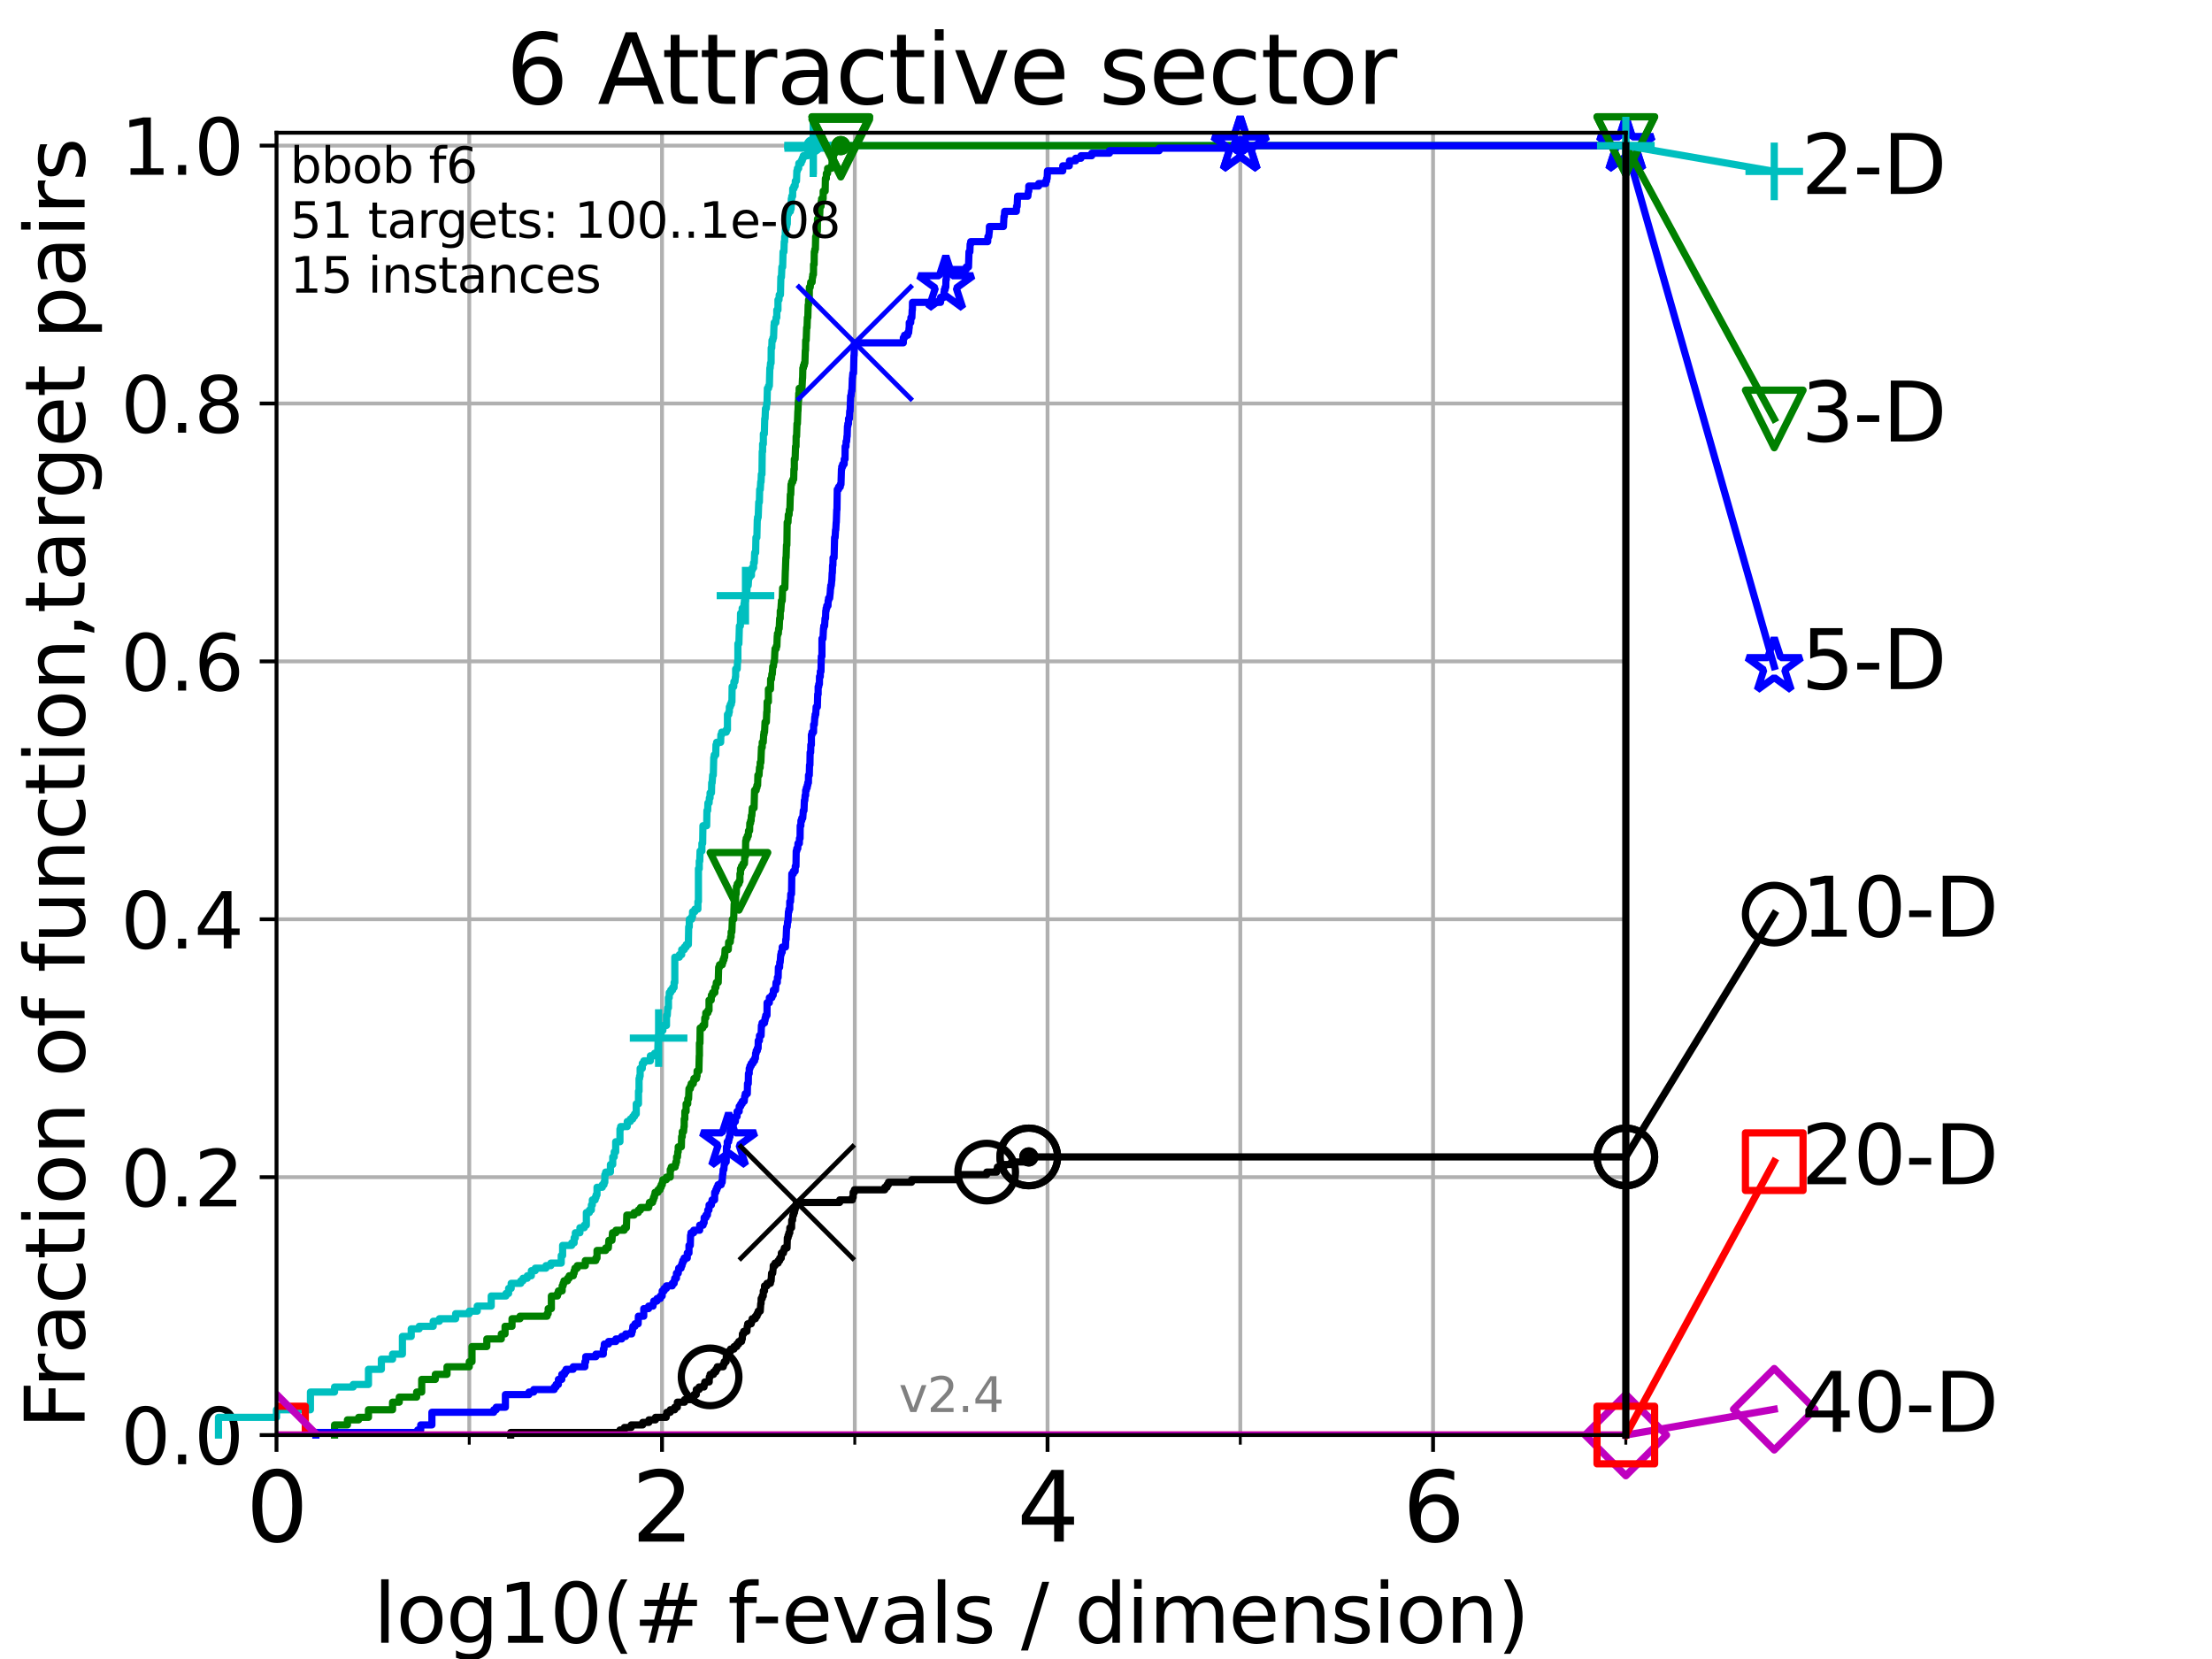 <?xml version="1.0" encoding="utf-8" standalone="no"?>
<!DOCTYPE svg PUBLIC "-//W3C//DTD SVG 1.1//EN"
  "http://www.w3.org/Graphics/SVG/1.1/DTD/svg11.dtd">
<svg height="345.6pt" version="1.1" viewBox="0 0 460.8 345.6" width="460.8pt" xmlns="http://www.w3.org/2000/svg" xmlns:xlink="http://www.w3.org/1999/xlink">
 <defs>
  <style type="text/css">*{stroke-linecap:butt;stroke-linejoin:round;}</style>
 </defs>
 <g id="figure_1">
  <g id="patch_1">
   <path d="M 0 345.6 
L 460.8 345.6 
L 460.8 0 
L 0 0 
z
" style="fill:#ffffff;"/>
  </g>
  <g id="axes_1">
   <g id="patch_2">
    <path d="M 57.6 298.944 
L 338.688 298.944 
L 338.688 27.648 
L 57.6 27.648 
z
" style="fill:#ffffff;"/>
   </g>
   <g id="matplotlib.axis_1">
    <g id="xtick_1">
     <g id="line2d_1">
      <path clip-path="url(#pad71589e8b)" d="M 57.6 298.944 
L 57.6 27.648 
" style="fill:none;stroke:#b0b0b0;stroke-linecap:square;stroke-width:0.8;"/>
     </g>
     <g id="line2d_2">
      <defs>
       <path d="M 0 0 
L 0 3.5 
" id="me9aee52bb9" style="stroke:#000000;stroke-width:0.8;"/>
      </defs>
      <g>
       <use style="stroke:#000000;stroke-width:0.8;" x="57.6" xlink:href="#me9aee52bb9" y="298.944"/>
      </g>
     </g>
     <g id="text_1">
      <!-- 0 -->
      <g transform="translate(51.237 321.141)scale(0.2 -0.2)">
       <defs>
        <path d="M 2034 4250 
Q 1547 4250 1301 3770 
Q 1056 3291 1056 2328 
Q 1056 1369 1301 889 
Q 1547 409 2034 409 
Q 2525 409 2770 889 
Q 3016 1369 3016 2328 
Q 3016 3291 2770 3770 
Q 2525 4250 2034 4250 
z
M 2034 4750 
Q 2819 4750 3233 4129 
Q 3647 3509 3647 2328 
Q 3647 1150 3233 529 
Q 2819 -91 2034 -91 
Q 1250 -91 836 529 
Q 422 1150 422 2328 
Q 422 3509 836 4129 
Q 1250 4750 2034 4750 
z
" id="DejaVuSans-30" transform="scale(0.016)"/>
       </defs>
       <use xlink:href="#DejaVuSans-30"/>
      </g>
     </g>
    </g>
    <g id="xtick_2">
     <g id="line2d_3">
      <path clip-path="url(#pad71589e8b)" d="M 137.911 298.944 
L 137.911 27.648 
" style="fill:none;stroke:#b0b0b0;stroke-linecap:square;stroke-width:0.8;"/>
     </g>
     <g id="line2d_4">
      <g>
       <use style="stroke:#000000;stroke-width:0.8;" x="137.911" xlink:href="#me9aee52bb9" y="298.944"/>
      </g>
     </g>
     <g id="text_2">
      <!-- 2 -->
      <g transform="translate(131.548 321.141)scale(0.2 -0.2)">
       <defs>
        <path d="M 1228 531 
L 3431 531 
L 3431 0 
L 469 0 
L 469 531 
Q 828 903 1448 1529 
Q 2069 2156 2228 2338 
Q 2531 2678 2651 2914 
Q 2772 3150 2772 3378 
Q 2772 3750 2511 3984 
Q 2250 4219 1831 4219 
Q 1534 4219 1204 4116 
Q 875 4013 500 3803 
L 500 4441 
Q 881 4594 1212 4672 
Q 1544 4750 1819 4750 
Q 2544 4750 2975 4387 
Q 3406 4025 3406 3419 
Q 3406 3131 3298 2873 
Q 3191 2616 2906 2266 
Q 2828 2175 2409 1742 
Q 1991 1309 1228 531 
z
" id="DejaVuSans-32" transform="scale(0.016)"/>
       </defs>
       <use xlink:href="#DejaVuSans-32"/>
      </g>
     </g>
    </g>
    <g id="xtick_3">
     <g id="line2d_5">
      <path clip-path="url(#pad71589e8b)" d="M 218.222 298.944 
L 218.222 27.648 
" style="fill:none;stroke:#b0b0b0;stroke-linecap:square;stroke-width:0.8;"/>
     </g>
     <g id="line2d_6">
      <g>
       <use style="stroke:#000000;stroke-width:0.8;" x="218.222" xlink:href="#me9aee52bb9" y="298.944"/>
      </g>
     </g>
     <g id="text_3">
      <!-- 4 -->
      <g transform="translate(211.859 321.141)scale(0.2 -0.2)">
       <defs>
        <path d="M 2419 4116 
L 825 1625 
L 2419 1625 
L 2419 4116 
z
M 2253 4666 
L 3047 4666 
L 3047 1625 
L 3713 1625 
L 3713 1100 
L 3047 1100 
L 3047 0 
L 2419 0 
L 2419 1100 
L 313 1100 
L 313 1709 
L 2253 4666 
z
" id="DejaVuSans-34" transform="scale(0.016)"/>
       </defs>
       <use xlink:href="#DejaVuSans-34"/>
      </g>
     </g>
    </g>
    <g id="xtick_4">
     <g id="line2d_7">
      <path clip-path="url(#pad71589e8b)" d="M 298.533 298.944 
L 298.533 27.648 
" style="fill:none;stroke:#b0b0b0;stroke-linecap:square;stroke-width:0.8;"/>
     </g>
     <g id="line2d_8">
      <g>
       <use style="stroke:#000000;stroke-width:0.8;" x="298.533" xlink:href="#me9aee52bb9" y="298.944"/>
      </g>
     </g>
     <g id="text_4">
      <!-- 6 -->
      <g transform="translate(292.17 321.141)scale(0.2 -0.2)">
       <defs>
        <path d="M 2113 2584 
Q 1688 2584 1439 2293 
Q 1191 2003 1191 1497 
Q 1191 994 1439 701 
Q 1688 409 2113 409 
Q 2538 409 2786 701 
Q 3034 994 3034 1497 
Q 3034 2003 2786 2293 
Q 2538 2584 2113 2584 
z
M 3366 4563 
L 3366 3988 
Q 3128 4100 2886 4159 
Q 2644 4219 2406 4219 
Q 1781 4219 1451 3797 
Q 1122 3375 1075 2522 
Q 1259 2794 1537 2939 
Q 1816 3084 2150 3084 
Q 2853 3084 3261 2657 
Q 3669 2231 3669 1497 
Q 3669 778 3244 343 
Q 2819 -91 2113 -91 
Q 1303 -91 875 529 
Q 447 1150 447 2328 
Q 447 3434 972 4092 
Q 1497 4750 2381 4750 
Q 2619 4750 2861 4703 
Q 3103 4656 3366 4563 
z
" id="DejaVuSans-36" transform="scale(0.016)"/>
       </defs>
       <use xlink:href="#DejaVuSans-36"/>
      </g>
     </g>
    </g>
    <g id="xtick_5">
     <g id="line2d_9">
      <path clip-path="url(#pad71589e8b)" d="M 97.755 298.944 
L 97.755 27.648 
" style="fill:none;stroke:#b0b0b0;stroke-linecap:square;stroke-width:0.8;"/>
     </g>
     <g id="line2d_10">
      <defs>
       <path d="M 0 0 
L 0 2 
" id="m91a1fe6d27" style="stroke:#000000;stroke-width:0.6;"/>
      </defs>
      <g>
       <use style="stroke:#000000;stroke-width:0.6;" x="97.755" xlink:href="#m91a1fe6d27" y="298.944"/>
      </g>
     </g>
    </g>
    <g id="xtick_6">
     <g id="line2d_11">
      <path clip-path="url(#pad71589e8b)" d="M 178.066 298.944 
L 178.066 27.648 
" style="fill:none;stroke:#b0b0b0;stroke-linecap:square;stroke-width:0.8;"/>
     </g>
     <g id="line2d_12">
      <g>
       <use style="stroke:#000000;stroke-width:0.6;" x="178.066" xlink:href="#m91a1fe6d27" y="298.944"/>
      </g>
     </g>
    </g>
    <g id="xtick_7">
     <g id="line2d_13">
      <path clip-path="url(#pad71589e8b)" d="M 258.377 298.944 
L 258.377 27.648 
" style="fill:none;stroke:#b0b0b0;stroke-linecap:square;stroke-width:0.8;"/>
     </g>
     <g id="line2d_14">
      <g>
       <use style="stroke:#000000;stroke-width:0.6;" x="258.377" xlink:href="#m91a1fe6d27" y="298.944"/>
      </g>
     </g>
    </g>
    <g id="xtick_8">
     <g id="line2d_15">
      <path clip-path="url(#pad71589e8b)" d="M 338.688 298.944 
L 338.688 27.648 
" style="fill:none;stroke:#b0b0b0;stroke-linecap:square;stroke-width:0.8;"/>
     </g>
     <g id="line2d_16">
      <g>
       <use style="stroke:#000000;stroke-width:0.6;" x="338.688" xlink:href="#m91a1fe6d27" y="298.944"/>
      </g>
     </g>
    </g>
    <g id="text_5">
     <!-- log10(# f-evals / dimension) -->
     <g transform="translate(77.764 342.218)scale(0.17 -0.17)">
      <defs>
       <path d="M 603 4863 
L 1178 4863 
L 1178 0 
L 603 0 
L 603 4863 
z
" id="DejaVuSans-6c" transform="scale(0.016)"/>
       <path d="M 1959 3097 
Q 1497 3097 1228 2736 
Q 959 2375 959 1747 
Q 959 1119 1226 758 
Q 1494 397 1959 397 
Q 2419 397 2687 759 
Q 2956 1122 2956 1747 
Q 2956 2369 2687 2733 
Q 2419 3097 1959 3097 
z
M 1959 3584 
Q 2709 3584 3137 3096 
Q 3566 2609 3566 1747 
Q 3566 888 3137 398 
Q 2709 -91 1959 -91 
Q 1206 -91 779 398 
Q 353 888 353 1747 
Q 353 2609 779 3096 
Q 1206 3584 1959 3584 
z
" id="DejaVuSans-6f" transform="scale(0.016)"/>
       <path d="M 2906 1791 
Q 2906 2416 2648 2759 
Q 2391 3103 1925 3103 
Q 1463 3103 1205 2759 
Q 947 2416 947 1791 
Q 947 1169 1205 825 
Q 1463 481 1925 481 
Q 2391 481 2648 825 
Q 2906 1169 2906 1791 
z
M 3481 434 
Q 3481 -459 3084 -895 
Q 2688 -1331 1869 -1331 
Q 1566 -1331 1297 -1286 
Q 1028 -1241 775 -1147 
L 775 -588 
Q 1028 -725 1275 -790 
Q 1522 -856 1778 -856 
Q 2344 -856 2625 -561 
Q 2906 -266 2906 331 
L 2906 616 
Q 2728 306 2450 153 
Q 2172 0 1784 0 
Q 1141 0 747 490 
Q 353 981 353 1791 
Q 353 2603 747 3093 
Q 1141 3584 1784 3584 
Q 2172 3584 2450 3431 
Q 2728 3278 2906 2969 
L 2906 3500 
L 3481 3500 
L 3481 434 
z
" id="DejaVuSans-67" transform="scale(0.016)"/>
       <path d="M 794 531 
L 1825 531 
L 1825 4091 
L 703 3866 
L 703 4441 
L 1819 4666 
L 2450 4666 
L 2450 531 
L 3481 531 
L 3481 0 
L 794 0 
L 794 531 
z
" id="DejaVuSans-31" transform="scale(0.016)"/>
       <path d="M 1984 4856 
Q 1566 4138 1362 3434 
Q 1159 2731 1159 2009 
Q 1159 1288 1364 580 
Q 1569 -128 1984 -844 
L 1484 -844 
Q 1016 -109 783 600 
Q 550 1309 550 2009 
Q 550 2706 781 3412 
Q 1013 4119 1484 4856 
L 1984 4856 
z
" id="DejaVuSans-28" transform="scale(0.016)"/>
       <path d="M 3272 2816 
L 2363 2816 
L 2100 1772 
L 3016 1772 
L 3272 2816 
z
M 2803 4594 
L 2478 3297 
L 3391 3297 
L 3719 4594 
L 4219 4594 
L 3897 3297 
L 4872 3297 
L 4872 2816 
L 3775 2816 
L 3519 1772 
L 4513 1772 
L 4513 1294 
L 3397 1294 
L 3072 0 
L 2572 0 
L 2894 1294 
L 1978 1294 
L 1656 0 
L 1153 0 
L 1478 1294 
L 494 1294 
L 494 1772 
L 1594 1772 
L 1856 2816 
L 850 2816 
L 850 3297 
L 1978 3297 
L 2297 4594 
L 2803 4594 
z
" id="DejaVuSans-23" transform="scale(0.016)"/>
       <path id="DejaVuSans-20" transform="scale(0.016)"/>
       <path d="M 2375 4863 
L 2375 4384 
L 1825 4384 
Q 1516 4384 1395 4259 
Q 1275 4134 1275 3809 
L 1275 3500 
L 2222 3500 
L 2222 3053 
L 1275 3053 
L 1275 0 
L 697 0 
L 697 3053 
L 147 3053 
L 147 3500 
L 697 3500 
L 697 3744 
Q 697 4328 969 4595 
Q 1241 4863 1831 4863 
L 2375 4863 
z
" id="DejaVuSans-66" transform="scale(0.016)"/>
       <path d="M 313 2009 
L 1997 2009 
L 1997 1497 
L 313 1497 
L 313 2009 
z
" id="DejaVuSans-2d" transform="scale(0.016)"/>
       <path d="M 3597 1894 
L 3597 1613 
L 953 1613 
Q 991 1019 1311 708 
Q 1631 397 2203 397 
Q 2534 397 2845 478 
Q 3156 559 3463 722 
L 3463 178 
Q 3153 47 2828 -22 
Q 2503 -91 2169 -91 
Q 1331 -91 842 396 
Q 353 884 353 1716 
Q 353 2575 817 3079 
Q 1281 3584 2069 3584 
Q 2775 3584 3186 3129 
Q 3597 2675 3597 1894 
z
M 3022 2063 
Q 3016 2534 2758 2815 
Q 2500 3097 2075 3097 
Q 1594 3097 1305 2825 
Q 1016 2553 972 2059 
L 3022 2063 
z
" id="DejaVuSans-65" transform="scale(0.016)"/>
       <path d="M 191 3500 
L 800 3500 
L 1894 563 
L 2988 3500 
L 3597 3500 
L 2284 0 
L 1503 0 
L 191 3500 
z
" id="DejaVuSans-76" transform="scale(0.016)"/>
       <path d="M 2194 1759 
Q 1497 1759 1228 1600 
Q 959 1441 959 1056 
Q 959 750 1161 570 
Q 1363 391 1709 391 
Q 2188 391 2477 730 
Q 2766 1069 2766 1631 
L 2766 1759 
L 2194 1759 
z
M 3341 1997 
L 3341 0 
L 2766 0 
L 2766 531 
Q 2569 213 2275 61 
Q 1981 -91 1556 -91 
Q 1019 -91 701 211 
Q 384 513 384 1019 
Q 384 1609 779 1909 
Q 1175 2209 1959 2209 
L 2766 2209 
L 2766 2266 
Q 2766 2663 2505 2880 
Q 2244 3097 1772 3097 
Q 1472 3097 1187 3025 
Q 903 2953 641 2809 
L 641 3341 
Q 956 3463 1253 3523 
Q 1550 3584 1831 3584 
Q 2591 3584 2966 3190 
Q 3341 2797 3341 1997 
z
" id="DejaVuSans-61" transform="scale(0.016)"/>
       <path d="M 2834 3397 
L 2834 2853 
Q 2591 2978 2328 3040 
Q 2066 3103 1784 3103 
Q 1356 3103 1142 2972 
Q 928 2841 928 2578 
Q 928 2378 1081 2264 
Q 1234 2150 1697 2047 
L 1894 2003 
Q 2506 1872 2764 1633 
Q 3022 1394 3022 966 
Q 3022 478 2636 193 
Q 2250 -91 1575 -91 
Q 1294 -91 989 -36 
Q 684 19 347 128 
L 347 722 
Q 666 556 975 473 
Q 1284 391 1588 391 
Q 1994 391 2212 530 
Q 2431 669 2431 922 
Q 2431 1156 2273 1281 
Q 2116 1406 1581 1522 
L 1381 1569 
Q 847 1681 609 1914 
Q 372 2147 372 2553 
Q 372 3047 722 3315 
Q 1072 3584 1716 3584 
Q 2034 3584 2315 3537 
Q 2597 3491 2834 3397 
z
" id="DejaVuSans-73" transform="scale(0.016)"/>
       <path d="M 1625 4666 
L 2156 4666 
L 531 -594 
L 0 -594 
L 1625 4666 
z
" id="DejaVuSans-2f" transform="scale(0.016)"/>
       <path d="M 2906 2969 
L 2906 4863 
L 3481 4863 
L 3481 0 
L 2906 0 
L 2906 525 
Q 2725 213 2448 61 
Q 2172 -91 1784 -91 
Q 1150 -91 751 415 
Q 353 922 353 1747 
Q 353 2572 751 3078 
Q 1150 3584 1784 3584 
Q 2172 3584 2448 3432 
Q 2725 3281 2906 2969 
z
M 947 1747 
Q 947 1113 1208 752 
Q 1469 391 1925 391 
Q 2381 391 2643 752 
Q 2906 1113 2906 1747 
Q 2906 2381 2643 2742 
Q 2381 3103 1925 3103 
Q 1469 3103 1208 2742 
Q 947 2381 947 1747 
z
" id="DejaVuSans-64" transform="scale(0.016)"/>
       <path d="M 603 3500 
L 1178 3500 
L 1178 0 
L 603 0 
L 603 3500 
z
M 603 4863 
L 1178 4863 
L 1178 4134 
L 603 4134 
L 603 4863 
z
" id="DejaVuSans-69" transform="scale(0.016)"/>
       <path d="M 3328 2828 
Q 3544 3216 3844 3400 
Q 4144 3584 4550 3584 
Q 5097 3584 5394 3201 
Q 5691 2819 5691 2113 
L 5691 0 
L 5113 0 
L 5113 2094 
Q 5113 2597 4934 2840 
Q 4756 3084 4391 3084 
Q 3944 3084 3684 2787 
Q 3425 2491 3425 1978 
L 3425 0 
L 2847 0 
L 2847 2094 
Q 2847 2600 2669 2842 
Q 2491 3084 2119 3084 
Q 1678 3084 1418 2786 
Q 1159 2488 1159 1978 
L 1159 0 
L 581 0 
L 581 3500 
L 1159 3500 
L 1159 2956 
Q 1356 3278 1631 3431 
Q 1906 3584 2284 3584 
Q 2666 3584 2933 3390 
Q 3200 3197 3328 2828 
z
" id="DejaVuSans-6d" transform="scale(0.016)"/>
       <path d="M 3513 2113 
L 3513 0 
L 2938 0 
L 2938 2094 
Q 2938 2591 2744 2837 
Q 2550 3084 2163 3084 
Q 1697 3084 1428 2787 
Q 1159 2491 1159 1978 
L 1159 0 
L 581 0 
L 581 3500 
L 1159 3500 
L 1159 2956 
Q 1366 3272 1645 3428 
Q 1925 3584 2291 3584 
Q 2894 3584 3203 3211 
Q 3513 2838 3513 2113 
z
" id="DejaVuSans-6e" transform="scale(0.016)"/>
       <path d="M 513 4856 
L 1013 4856 
Q 1481 4119 1714 3412 
Q 1947 2706 1947 2009 
Q 1947 1309 1714 600 
Q 1481 -109 1013 -844 
L 513 -844 
Q 928 -128 1133 580 
Q 1338 1288 1338 2009 
Q 1338 2731 1133 3434 
Q 928 4138 513 4856 
z
" id="DejaVuSans-29" transform="scale(0.016)"/>
      </defs>
      <use xlink:href="#DejaVuSans-6c"/>
      <use x="27.783" xlink:href="#DejaVuSans-6f"/>
      <use x="88.965" xlink:href="#DejaVuSans-67"/>
      <use x="152.441" xlink:href="#DejaVuSans-31"/>
      <use x="216.064" xlink:href="#DejaVuSans-30"/>
      <use x="279.688" xlink:href="#DejaVuSans-28"/>
      <use x="318.701" xlink:href="#DejaVuSans-23"/>
      <use x="402.49" xlink:href="#DejaVuSans-20"/>
      <use x="434.277" xlink:href="#DejaVuSans-66"/>
      <use x="463.982" xlink:href="#DejaVuSans-2d"/>
      <use x="500.066" xlink:href="#DejaVuSans-65"/>
      <use x="561.59" xlink:href="#DejaVuSans-76"/>
      <use x="620.77" xlink:href="#DejaVuSans-61"/>
      <use x="682.049" xlink:href="#DejaVuSans-6c"/>
      <use x="709.832" xlink:href="#DejaVuSans-73"/>
      <use x="761.932" xlink:href="#DejaVuSans-20"/>
      <use x="793.719" xlink:href="#DejaVuSans-2f"/>
      <use x="827.41" xlink:href="#DejaVuSans-20"/>
      <use x="859.197" xlink:href="#DejaVuSans-64"/>
      <use x="922.674" xlink:href="#DejaVuSans-69"/>
      <use x="950.457" xlink:href="#DejaVuSans-6d"/>
      <use x="1047.869" xlink:href="#DejaVuSans-65"/>
      <use x="1109.393" xlink:href="#DejaVuSans-6e"/>
      <use x="1172.771" xlink:href="#DejaVuSans-73"/>
      <use x="1224.871" xlink:href="#DejaVuSans-69"/>
      <use x="1252.654" xlink:href="#DejaVuSans-6f"/>
      <use x="1313.836" xlink:href="#DejaVuSans-6e"/>
      <use x="1377.215" xlink:href="#DejaVuSans-29"/>
     </g>
    </g>
   </g>
   <g id="matplotlib.axis_2">
    <g id="ytick_1">
     <g id="line2d_17">
      <path clip-path="url(#pad71589e8b)" d="M 57.6 298.944 
L 338.688 298.944 
" style="fill:none;stroke:#b0b0b0;stroke-linecap:square;stroke-width:0.8;"/>
     </g>
     <g id="line2d_18">
      <defs>
       <path d="M 0 0 
L -3.5 0 
" id="m5b06355df9" style="stroke:#000000;stroke-width:0.8;"/>
      </defs>
      <g>
       <use style="stroke:#000000;stroke-width:0.8;" x="57.6" xlink:href="#m5b06355df9" y="298.944"/>
      </g>
     </g>
     <g id="text_6">
      <!-- 0.0 -->
      <g transform="translate(25.155 305.023)scale(0.16 -0.16)">
       <defs>
        <path d="M 684 794 
L 1344 794 
L 1344 0 
L 684 0 
L 684 794 
z
" id="DejaVuSans-2e" transform="scale(0.016)"/>
       </defs>
       <use xlink:href="#DejaVuSans-30"/>
       <use x="63.623" xlink:href="#DejaVuSans-2e"/>
       <use x="95.41" xlink:href="#DejaVuSans-30"/>
      </g>
     </g>
    </g>
    <g id="ytick_2">
     <g id="line2d_19">
      <path clip-path="url(#pad71589e8b)" d="M 57.6 245.222 
L 338.688 245.222 
" style="fill:none;stroke:#b0b0b0;stroke-linecap:square;stroke-width:0.8;"/>
     </g>
     <g id="line2d_20">
      <g>
       <use style="stroke:#000000;stroke-width:0.8;" x="57.6" xlink:href="#m5b06355df9" y="245.222"/>
      </g>
     </g>
     <g id="text_7">
      <!-- 0.2 -->
      <g transform="translate(25.155 251.301)scale(0.16 -0.16)">
       <use xlink:href="#DejaVuSans-30"/>
       <use x="63.623" xlink:href="#DejaVuSans-2e"/>
       <use x="95.41" xlink:href="#DejaVuSans-32"/>
      </g>
     </g>
    </g>
    <g id="ytick_3">
     <g id="line2d_21">
      <path clip-path="url(#pad71589e8b)" d="M 57.6 191.5 
L 338.688 191.5 
" style="fill:none;stroke:#b0b0b0;stroke-linecap:square;stroke-width:0.8;"/>
     </g>
     <g id="line2d_22">
      <g>
       <use style="stroke:#000000;stroke-width:0.8;" x="57.6" xlink:href="#m5b06355df9" y="191.5"/>
      </g>
     </g>
     <g id="text_8">
      <!-- 0.4 -->
      <g transform="translate(25.155 197.579)scale(0.16 -0.16)">
       <use xlink:href="#DejaVuSans-30"/>
       <use x="63.623" xlink:href="#DejaVuSans-2e"/>
       <use x="95.41" xlink:href="#DejaVuSans-34"/>
      </g>
     </g>
    </g>
    <g id="ytick_4">
     <g id="line2d_23">
      <path clip-path="url(#pad71589e8b)" d="M 57.6 137.778 
L 338.688 137.778 
" style="fill:none;stroke:#b0b0b0;stroke-linecap:square;stroke-width:0.8;"/>
     </g>
     <g id="line2d_24">
      <g>
       <use style="stroke:#000000;stroke-width:0.8;" x="57.6" xlink:href="#m5b06355df9" y="137.778"/>
      </g>
     </g>
     <g id="text_9">
      <!-- 0.6 -->
      <g transform="translate(25.155 143.857)scale(0.16 -0.16)">
       <use xlink:href="#DejaVuSans-30"/>
       <use x="63.623" xlink:href="#DejaVuSans-2e"/>
       <use x="95.41" xlink:href="#DejaVuSans-36"/>
      </g>
     </g>
    </g>
    <g id="ytick_5">
     <g id="line2d_25">
      <path clip-path="url(#pad71589e8b)" d="M 57.6 84.056 
L 338.688 84.056 
" style="fill:none;stroke:#b0b0b0;stroke-linecap:square;stroke-width:0.8;"/>
     </g>
     <g id="line2d_26">
      <g>
       <use style="stroke:#000000;stroke-width:0.8;" x="57.6" xlink:href="#m5b06355df9" y="84.056"/>
      </g>
     </g>
     <g id="text_10">
      <!-- 0.8 -->
      <g transform="translate(25.155 90.135)scale(0.16 -0.16)">
       <defs>
        <path d="M 2034 2216 
Q 1584 2216 1326 1975 
Q 1069 1734 1069 1313 
Q 1069 891 1326 650 
Q 1584 409 2034 409 
Q 2484 409 2743 651 
Q 3003 894 3003 1313 
Q 3003 1734 2745 1975 
Q 2488 2216 2034 2216 
z
M 1403 2484 
Q 997 2584 770 2862 
Q 544 3141 544 3541 
Q 544 4100 942 4425 
Q 1341 4750 2034 4750 
Q 2731 4750 3128 4425 
Q 3525 4100 3525 3541 
Q 3525 3141 3298 2862 
Q 3072 2584 2669 2484 
Q 3125 2378 3379 2068 
Q 3634 1759 3634 1313 
Q 3634 634 3220 271 
Q 2806 -91 2034 -91 
Q 1263 -91 848 271 
Q 434 634 434 1313 
Q 434 1759 690 2068 
Q 947 2378 1403 2484 
z
M 1172 3481 
Q 1172 3119 1398 2916 
Q 1625 2713 2034 2713 
Q 2441 2713 2670 2916 
Q 2900 3119 2900 3481 
Q 2900 3844 2670 4047 
Q 2441 4250 2034 4250 
Q 1625 4250 1398 4047 
Q 1172 3844 1172 3481 
z
" id="DejaVuSans-38" transform="scale(0.016)"/>
       </defs>
       <use xlink:href="#DejaVuSans-30"/>
       <use x="63.623" xlink:href="#DejaVuSans-2e"/>
       <use x="95.41" xlink:href="#DejaVuSans-38"/>
      </g>
     </g>
    </g>
    <g id="ytick_6">
     <g id="line2d_27">
      <path clip-path="url(#pad71589e8b)" d="M 57.6 30.334 
L 338.688 30.334 
" style="fill:none;stroke:#b0b0b0;stroke-linecap:square;stroke-width:0.8;"/>
     </g>
     <g id="line2d_28">
      <g>
       <use style="stroke:#000000;stroke-width:0.8;" x="57.6" xlink:href="#m5b06355df9" y="30.334"/>
      </g>
     </g>
     <g id="text_11">
      <!-- 1.0 -->
      <g transform="translate(25.155 36.413)scale(0.16 -0.16)">
       <use xlink:href="#DejaVuSans-31"/>
       <use x="63.623" xlink:href="#DejaVuSans-2e"/>
       <use x="95.41" xlink:href="#DejaVuSans-30"/>
      </g>
     </g>
    </g>
    <g id="text_12">
     <!-- Fraction of function,target pairs -->
     <g transform="translate(17.62 297.681)rotate(-90)scale(0.17 -0.17)">
      <defs>
       <path d="M 628 4666 
L 3309 4666 
L 3309 4134 
L 1259 4134 
L 1259 2759 
L 3109 2759 
L 3109 2228 
L 1259 2228 
L 1259 0 
L 628 0 
L 628 4666 
z
" id="DejaVuSans-46" transform="scale(0.016)"/>
       <path d="M 2631 2963 
Q 2534 3019 2420 3045 
Q 2306 3072 2169 3072 
Q 1681 3072 1420 2755 
Q 1159 2438 1159 1844 
L 1159 0 
L 581 0 
L 581 3500 
L 1159 3500 
L 1159 2956 
Q 1341 3275 1631 3429 
Q 1922 3584 2338 3584 
Q 2397 3584 2469 3576 
Q 2541 3569 2628 3553 
L 2631 2963 
z
" id="DejaVuSans-72" transform="scale(0.016)"/>
       <path d="M 3122 3366 
L 3122 2828 
Q 2878 2963 2633 3030 
Q 2388 3097 2138 3097 
Q 1578 3097 1268 2742 
Q 959 2388 959 1747 
Q 959 1106 1268 751 
Q 1578 397 2138 397 
Q 2388 397 2633 464 
Q 2878 531 3122 666 
L 3122 134 
Q 2881 22 2623 -34 
Q 2366 -91 2075 -91 
Q 1284 -91 818 406 
Q 353 903 353 1747 
Q 353 2603 823 3093 
Q 1294 3584 2113 3584 
Q 2378 3584 2631 3529 
Q 2884 3475 3122 3366 
z
" id="DejaVuSans-63" transform="scale(0.016)"/>
       <path d="M 1172 4494 
L 1172 3500 
L 2356 3500 
L 2356 3053 
L 1172 3053 
L 1172 1153 
Q 1172 725 1289 603 
Q 1406 481 1766 481 
L 2356 481 
L 2356 0 
L 1766 0 
Q 1100 0 847 248 
Q 594 497 594 1153 
L 594 3053 
L 172 3053 
L 172 3500 
L 594 3500 
L 594 4494 
L 1172 4494 
z
" id="DejaVuSans-74" transform="scale(0.016)"/>
       <path d="M 544 1381 
L 544 3500 
L 1119 3500 
L 1119 1403 
Q 1119 906 1312 657 
Q 1506 409 1894 409 
Q 2359 409 2629 706 
Q 2900 1003 2900 1516 
L 2900 3500 
L 3475 3500 
L 3475 0 
L 2900 0 
L 2900 538 
Q 2691 219 2414 64 
Q 2138 -91 1772 -91 
Q 1169 -91 856 284 
Q 544 659 544 1381 
z
M 1991 3584 
L 1991 3584 
z
" id="DejaVuSans-75" transform="scale(0.016)"/>
       <path d="M 750 794 
L 1409 794 
L 1409 256 
L 897 -744 
L 494 -744 
L 750 256 
L 750 794 
z
" id="DejaVuSans-2c" transform="scale(0.016)"/>
       <path d="M 1159 525 
L 1159 -1331 
L 581 -1331 
L 581 3500 
L 1159 3500 
L 1159 2969 
Q 1341 3281 1617 3432 
Q 1894 3584 2278 3584 
Q 2916 3584 3314 3078 
Q 3713 2572 3713 1747 
Q 3713 922 3314 415 
Q 2916 -91 2278 -91 
Q 1894 -91 1617 61 
Q 1341 213 1159 525 
z
M 3116 1747 
Q 3116 2381 2855 2742 
Q 2594 3103 2138 3103 
Q 1681 3103 1420 2742 
Q 1159 2381 1159 1747 
Q 1159 1113 1420 752 
Q 1681 391 2138 391 
Q 2594 391 2855 752 
Q 3116 1113 3116 1747 
z
" id="DejaVuSans-70" transform="scale(0.016)"/>
      </defs>
      <use xlink:href="#DejaVuSans-46"/>
      <use x="50.27" xlink:href="#DejaVuSans-72"/>
      <use x="91.383" xlink:href="#DejaVuSans-61"/>
      <use x="152.662" xlink:href="#DejaVuSans-63"/>
      <use x="207.643" xlink:href="#DejaVuSans-74"/>
      <use x="246.852" xlink:href="#DejaVuSans-69"/>
      <use x="274.635" xlink:href="#DejaVuSans-6f"/>
      <use x="335.816" xlink:href="#DejaVuSans-6e"/>
      <use x="399.195" xlink:href="#DejaVuSans-20"/>
      <use x="430.982" xlink:href="#DejaVuSans-6f"/>
      <use x="492.164" xlink:href="#DejaVuSans-66"/>
      <use x="527.369" xlink:href="#DejaVuSans-20"/>
      <use x="559.156" xlink:href="#DejaVuSans-66"/>
      <use x="594.361" xlink:href="#DejaVuSans-75"/>
      <use x="657.74" xlink:href="#DejaVuSans-6e"/>
      <use x="721.119" xlink:href="#DejaVuSans-63"/>
      <use x="776.1" xlink:href="#DejaVuSans-74"/>
      <use x="815.309" xlink:href="#DejaVuSans-69"/>
      <use x="843.092" xlink:href="#DejaVuSans-6f"/>
      <use x="904.273" xlink:href="#DejaVuSans-6e"/>
      <use x="967.652" xlink:href="#DejaVuSans-2c"/>
      <use x="999.439" xlink:href="#DejaVuSans-74"/>
      <use x="1038.648" xlink:href="#DejaVuSans-61"/>
      <use x="1099.928" xlink:href="#DejaVuSans-72"/>
      <use x="1139.291" xlink:href="#DejaVuSans-67"/>
      <use x="1202.768" xlink:href="#DejaVuSans-65"/>
      <use x="1264.291" xlink:href="#DejaVuSans-74"/>
      <use x="1303.5" xlink:href="#DejaVuSans-20"/>
      <use x="1335.287" xlink:href="#DejaVuSans-70"/>
      <use x="1398.764" xlink:href="#DejaVuSans-61"/>
      <use x="1460.043" xlink:href="#DejaVuSans-69"/>
      <use x="1487.826" xlink:href="#DejaVuSans-72"/>
      <use x="1528.939" xlink:href="#DejaVuSans-73"/>
     </g>
    </g>
   </g>
   <g id="line2d_29">
    <defs>
     <path d="M 0 1.5 
C 0.398 1.5 0.779 1.342 1.061 1.061 
C 1.342 0.779 1.5 0.398 1.5 0 
C 1.5 -0.398 1.342 -0.779 1.061 -1.061 
C 0.779 -1.342 0.398 -1.5 0 -1.5 
C -0.398 -1.5 -0.779 -1.342 -1.061 -1.061 
C -1.342 -0.779 -1.5 -0.398 -1.5 0 
C -1.5 0.398 -1.342 0.779 -1.061 1.061 
C -0.779 1.342 -0.398 1.5 0 1.5 
z
" id="m51ef787e64" style="stroke:#00bfbf;"/>
    </defs>
    <g>
     <use style="fill:#00bfbf;stroke:#00bfbf;" x="169.403" xlink:href="#m51ef787e64" y="30.334"/>
     <use style="fill:#00bfbf;stroke:#00bfbf;" x="169.403" xlink:href="#m51ef787e64" y="30.334"/>
    </g>
   </g>
   <g id="line2d_30">
    <path d="M 45.512 298.944 
L 45.512 295.257 
L 57.6 295.257 
L 57.6 293.677 
L 64.671 293.677 
L 64.671 289.99 
L 69.688 289.99 
L 69.688 288.937 
L 73.579 288.937 
L 73.579 288.41 
L 76.759 288.41 
L 76.759 285.25 
L 79.447 285.25 
L 79.447 283.143 
L 81.776 283.143 
L 81.776 282.09 
L 83.83 282.09 
L 83.83 278.403 
L 85.667 278.403 
L 85.667 276.823 
L 87.33 276.823 
L 87.33 276.296 
L 90.243 276.296 
L 90.243 275.243 
L 91.535 275.243 
L 91.535 274.716 
L 94.921 274.716 
L 94.921 273.663 
L 97.755 273.663 
L 97.755 273.136 
L 99.418 273.136 
L 99.418 272.083 
L 102.331 272.083 
L 102.331 269.976 
L 105.398 269.976 
L 105.398 269.45 
L 105.952 269.45 
L 105.952 268.396 
L 106.489 268.396 
L 106.489 267.343 
L 108.484 267.343 
L 108.484 266.816 
L 108.949 266.816 
L 108.949 266.289 
L 109.843 266.289 
L 109.843 265.763 
L 110.694 265.763 
L 110.694 264.709 
L 111.506 264.709 
L 111.506 264.183 
L 113.735 264.183 
L 113.735 263.656 
L 114.751 263.656 
L 114.751 263.129 
L 116.914 263.129 
L 116.914 261.549 
L 117.203 261.549 
L 117.203 259.443 
L 119.097 259.443 
L 119.097 258.916 
L 119.603 258.916 
L 119.603 257.862 
L 119.85 257.862 
L 119.85 256.809 
L 120.806 256.809 
L 120.806 255.756 
L 121.712 255.756 
L 121.712 255.229 
L 122.148 255.229 
L 122.148 252.596 
L 122.782 252.596 
L 122.782 252.069 
L 123.193 252.069 
L 123.193 251.016 
L 123.394 251.016 
L 123.394 249.962 
L 123.985 249.962 
L 123.985 249.436 
L 124.178 249.436 
L 124.178 248.909 
L 124.369 248.909 
L 124.369 247.329 
L 125.471 247.329 
L 125.471 246.802 
L 125.823 246.802 
L 125.823 246.275 
L 125.996 246.275 
L 125.996 244.695 
L 126.168 244.695 
L 126.168 244.169 
L 127.165 244.169 
L 127.165 242.589 
L 127.643 242.589 
L 127.643 241.009 
L 127.954 241.009 
L 127.954 239.955 
L 128.26 239.955 
L 128.26 237.848 
L 129.147 237.848 
L 129.147 235.215 
L 129.291 235.215 
L 129.291 234.688 
L 130.665 234.688 
L 130.665 233.635 
L 131.313 233.635 
L 131.313 233.108 
L 131.815 233.108 
L 131.815 232.582 
L 132.182 232.582 
L 132.182 232.055 
L 132.542 232.055 
L 132.542 229.948 
L 133.01 229.948 
L 133.01 227.315 
L 133.125 227.315 
L 133.125 224.681 
L 133.239 224.681 
L 133.239 224.155 
L 133.353 224.155 
L 133.353 222.575 
L 133.8 222.575 
L 133.8 221.521 
L 134.128 221.521 
L 134.128 220.994 
L 135.482 220.994 
L 135.482 219.941 
L 136.362 219.941 
L 136.362 219.414 
L 137.016 219.414 
L 137.108 216.254 
L 137.199 216.254 
L 137.199 215.728 
L 137.38 215.728 
L 137.38 215.201 
L 137.736 215.201 
L 137.736 214.674 
L 138.084 214.674 
L 138.171 213.621 
L 138.845 213.621 
L 138.845 211.514 
L 139.009 211.514 
L 139.091 209.934 
L 139.253 209.934 
L 139.253 207.827 
L 139.414 207.827 
L 139.414 206.774 
L 139.731 206.774 
L 139.731 206.247 
L 140.119 206.247 
L 140.119 205.721 
L 140.424 205.721 
L 140.424 204.667 
L 140.574 204.667 
L 140.574 199.4 
L 141.521 199.4 
L 141.521 198.874 
L 142.01 198.874 
L 142.01 197.82 
L 142.553 197.82 
L 142.553 197.294 
L 142.95 197.294 
L 142.95 196.767 
L 143.401 196.767 
L 143.464 193.08 
L 143.591 193.08 
L 143.591 191.5 
L 144.087 191.5 
L 144.087 190.973 
L 144.27 190.973 
L 144.27 189.92 
L 144.748 189.92 
L 144.748 189.393 
L 145.384 189.393 
L 145.384 187.813 
L 145.497 187.813 
L 145.497 180.966 
L 145.666 180.966 
L 145.666 179.386 
L 145.777 179.386 
L 145.833 177.28 
L 146.216 177.28 
L 146.216 175.699 
L 146.378 175.699 
L 146.431 172.013 
L 147.216 172.013 
L 147.267 168.853 
L 147.419 168.853 
L 147.47 167.272 
L 147.72 167.272 
L 147.77 166.219 
L 147.918 166.219 
L 147.918 165.166 
L 148.21 165.166 
L 148.258 163.059 
L 148.354 163.059 
L 148.45 161.479 
L 148.592 161.479 
L 148.686 157.792 
L 148.78 157.792 
L 148.78 157.265 
L 149.104 157.265 
L 149.15 155.159 
L 149.287 155.159 
L 149.287 154.632 
L 150.129 154.632 
L 150.172 153.052 
L 150.344 153.052 
L 150.344 152.525 
L 151.301 152.525 
L 151.301 151.999 
L 151.542 151.999 
L 151.542 148.838 
L 151.819 148.838 
L 151.819 148.312 
L 151.936 148.312 
L 151.936 147.258 
L 152.13 147.258 
L 152.13 146.732 
L 152.36 146.732 
L 152.36 146.205 
L 152.474 146.205 
L 152.512 143.045 
L 152.848 143.045 
L 152.885 141.992 
L 153.106 141.992 
L 153.215 140.938 
L 153.251 140.938 
L 153.251 139.358 
L 153.574 139.358 
L 153.644 137.778 
L 153.715 137.778 
L 153.715 134.091 
L 153.925 134.091 
L 154.029 130.404 
L 154.236 130.404 
L 154.27 127.771 
L 154.608 127.771 
L 154.608 126.718 
L 154.906 126.718 
L 155.005 125.664 
L 155.07 125.664 
L 155.07 125.138 
L 155.297 125.138 
L 155.297 124.084 
L 155.584 124.084 
L 155.616 121.977 
L 155.867 121.977 
L 155.96 120.397 
L 156.114 120.397 
L 156.114 119.871 
L 156.539 119.871 
L 156.539 118.817 
L 156.688 118.817 
L 156.688 118.291 
L 156.982 118.291 
L 156.982 117.237 
L 157.128 117.237 
L 157.215 115.131 
L 157.415 115.131 
L 157.472 111.97 
L 157.67 111.97 
L 157.754 108.284 
L 157.81 108.284 
L 157.81 107.757 
L 157.948 107.757 
L 158.059 104.597 
L 158.195 104.597 
L 158.25 101.963 
L 158.385 101.963 
L 158.466 100.383 
L 158.546 100.383 
L 158.599 98.803 
L 158.732 98.803 
L 158.785 94.063 
L 158.864 94.063 
L 158.864 92.483 
L 159.02 92.483 
L 159.02 90.376 
L 159.227 90.376 
L 159.304 87.216 
L 159.38 87.216 
L 159.457 85.109 
L 159.633 85.109 
L 159.708 84.056 
L 159.783 84.056 
L 159.858 80.896 
L 160.103 80.896 
L 160.103 80.369 
L 160.274 80.369 
L 160.37 76.682 
L 160.442 76.682 
L 160.514 75.629 
L 160.633 75.629 
L 160.656 72.469 
L 160.774 72.469 
L 160.821 70.889 
L 161.008 70.889 
L 161.008 70.362 
L 161.146 70.362 
L 161.238 67.729 
L 161.284 67.729 
L 161.284 67.202 
L 161.623 67.202 
L 161.668 66.149 
L 161.823 66.149 
L 161.823 64.569 
L 162.065 64.569 
L 162.065 62.462 
L 162.282 62.462 
L 162.325 61.409 
L 162.581 61.409 
L 162.666 57.722 
L 162.792 57.722 
L 162.875 55.615 
L 163.041 55.615 
L 163.124 52.455 
L 163.307 52.455 
L 163.368 50.348 
L 163.449 50.348 
L 163.469 49.295 
L 163.57 49.295 
L 163.61 47.715 
L 163.769 47.715 
L 163.769 47.188 
L 163.887 47.188 
L 163.887 46.661 
L 164.005 46.661 
L 164.044 44.555 
L 164.276 44.555 
L 164.276 44.028 
L 164.656 44.028 
L 164.656 43.501 
L 164.806 43.501 
L 164.843 41.395 
L 164.936 41.395 
L 164.936 40.868 
L 165.12 40.868 
L 165.139 39.288 
L 165.393 39.288 
L 165.393 38.761 
L 165.644 38.761 
L 165.679 37.708 
L 165.926 37.708 
L 165.996 35.601 
L 166.117 35.601 
L 166.117 35.074 
L 166.375 35.074 
L 166.409 34.021 
L 166.895 34.021 
L 166.895 33.494 
L 167.126 33.494 
L 167.126 32.968 
L 167.337 32.968 
L 167.337 32.441 
L 168.279 32.441 
L 168.279 30.861 
L 169.403 30.861 
L 169.403 30.334 
L 338.688 30.334 
L 338.688 30.334 
" style="fill:none;stroke:#00bfbf;stroke-linecap:square;stroke-width:1.5;"/>
   </g>
   <g id="line2d_31">
    <defs>
     <path d="M -6 0 
L 6 0 
M 0 6 
L 0 -6 
" id="m113afda9a0" style="stroke:#00bfbf;stroke-width:1.5;"/>
    </defs>
    <g>
     <use style="fill-opacity:0;stroke:#00bfbf;stroke-width:1.5;" x="137.199" xlink:href="#m113afda9a0" y="216.254"/>
     <use style="fill-opacity:0;stroke:#00bfbf;stroke-width:1.5;" x="155.297" xlink:href="#m113afda9a0" y="124.084"/>
     <use style="fill-opacity:0;stroke:#00bfbf;stroke-width:1.5;" x="169.403" xlink:href="#m113afda9a0" y="30.861"/>
     <use style="fill-opacity:0;stroke:#00bfbf;stroke-width:1.5;" x="169.403" xlink:href="#m113afda9a0" y="30.334"/>
     <use style="fill-opacity:0;stroke:#00bfbf;stroke-width:1.5;" x="169.403" xlink:href="#m113afda9a0" y="30.334"/>
     <use style="fill-opacity:0;stroke:#00bfbf;stroke-width:1.5;" x="338.688" xlink:href="#m113afda9a0" y="30.334"/>
    </g>
   </g>
   <g id="line2d_32">
    <path style="fill:none;stroke:#00bfbf;stroke-linecap:square;stroke-width:1.5;"/>
    <g/>
   </g>
   <g id="line2d_33">
    <defs>
     <path d="M 0 1.5 
C 0.398 1.5 0.779 1.342 1.061 1.061 
C 1.342 0.779 1.5 0.398 1.5 0 
C 1.5 -0.398 1.342 -0.779 1.061 -1.061 
C 0.779 -1.342 0.398 -1.5 0 -1.5 
C -0.398 -1.5 -0.779 -1.342 -1.061 -1.061 
C -1.342 -0.779 -1.5 -0.398 -1.5 0 
C -1.5 0.398 -1.342 0.779 -1.061 1.061 
C -0.779 1.342 -0.398 1.5 0 1.5 
z
" id="md4aa12db7b" style="stroke:#008000;"/>
    </defs>
    <g>
     <use style="fill:#008000;stroke:#008000;" x="175.15" xlink:href="#md4aa12db7b" y="30.334"/>
     <use style="fill:#008000;stroke:#008000;" x="175.15" xlink:href="#md4aa12db7b" y="30.334"/>
    </g>
   </g>
   <g id="line2d_34">
    <path d="M 69.688 298.944 
L 69.688 296.837 
L 72.376 296.837 
L 72.376 295.784 
L 74.705 295.784 
L 74.705 295.257 
L 76.759 295.257 
L 76.759 293.677 
L 81.776 293.677 
L 81.776 292.097 
L 83.172 292.097 
L 83.172 291.044 
L 86.793 291.044 
L 86.793 289.99 
L 87.85 289.99 
L 87.85 287.357 
L 90.684 287.357 
L 90.684 286.304 
L 93.122 286.304 
L 93.122 284.723 
L 97.755 284.723 
L 97.755 283.67 
L 98.327 283.67 
L 98.327 280.51 
L 101.413 280.51 
L 101.413 278.93 
L 104.435 278.93 
L 104.435 277.877 
L 105.21 277.877 
L 105.21 276.296 
L 106.664 276.296 
L 106.664 274.716 
L 108.326 274.716 
L 108.326 274.19 
L 113.966 274.19 
L 113.966 273.663 
L 114.194 273.663 
L 114.194 272.61 
L 114.86 272.61 
L 114.86 269.976 
L 116.122 269.976 
L 116.122 269.45 
L 116.323 269.45 
L 116.323 268.923 
L 117.107 268.923 
L 117.107 267.87 
L 117.298 267.87 
L 117.298 267.343 
L 117.486 267.343 
L 117.486 266.816 
L 118.221 266.816 
L 118.221 266.289 
L 118.577 266.289 
L 118.577 265.763 
L 119.436 265.763 
L 119.436 265.236 
L 119.603 265.236 
L 119.603 264.709 
L 119.768 264.709 
L 119.768 264.183 
L 120.255 264.183 
L 120.255 263.656 
L 121.931 263.656 
L 121.931 262.603 
L 124.114 262.603 
L 124.114 262.076 
L 124.369 262.076 
L 124.369 260.496 
L 126.168 260.496 
L 126.168 259.969 
L 126.729 259.969 
L 126.839 258.389 
L 127.485 258.389 
L 127.59 256.809 
L 128.311 256.809 
L 128.311 256.282 
L 130.037 256.282 
L 130.037 255.756 
L 130.488 255.756 
L 130.576 253.122 
L 132.101 253.122 
L 132.101 252.596 
L 132.971 252.596 
L 132.971 252.069 
L 133.428 252.069 
L 133.428 251.542 
L 135.145 251.542 
L 135.145 251.016 
L 135.281 251.016 
L 135.281 250.489 
L 135.944 250.489 
L 135.944 249.962 
L 136.138 249.962 
L 136.138 249.436 
L 136.33 249.436 
L 136.33 248.909 
L 136.457 248.909 
L 136.457 248.382 
L 137.077 248.382 
L 137.077 247.855 
L 137.499 247.855 
L 137.499 247.329 
L 137.736 247.329 
L 137.736 246.802 
L 137.969 246.802 
L 137.969 246.275 
L 138.084 246.275 
L 138.084 245.749 
L 138.817 245.749 
L 138.817 245.222 
L 139.626 245.222 
L 139.626 243.642 
L 139.835 243.642 
L 139.835 243.115 
L 140.649 243.115 
L 140.649 242.589 
L 140.797 242.589 
L 140.797 242.062 
L 140.944 242.062 
L 140.944 241.009 
L 141.139 241.009 
L 141.187 239.955 
L 141.283 239.955 
L 141.283 238.902 
L 141.941 238.902 
L 141.987 236.795 
L 142.125 236.795 
L 142.125 235.742 
L 142.397 235.742 
L 142.486 234.688 
L 142.531 234.688 
L 142.531 233.108 
L 142.664 233.108 
L 142.664 231.528 
L 142.928 231.528 
L 142.928 229.948 
L 143.273 229.948 
L 143.273 228.895 
L 143.443 228.895 
L 143.528 226.788 
L 143.82 226.788 
L 143.82 226.261 
L 143.985 226.261 
L 143.985 225.735 
L 144.431 225.735 
L 144.431 225.208 
L 144.55 225.208 
L 144.55 224.681 
L 145.098 224.681 
L 145.098 224.155 
L 145.213 224.155 
L 145.213 223.101 
L 145.591 223.101 
L 145.666 219.941 
L 145.703 219.941 
L 145.703 217.308 
L 145.814 217.308 
L 145.851 214.148 
L 146.396 214.148 
L 146.396 213.621 
L 146.784 213.621 
L 146.819 212.041 
L 147.027 212.041 
L 147.027 210.987 
L 147.47 210.987 
L 147.47 210.461 
L 147.703 210.461 
L 147.703 208.354 
L 148.161 208.354 
L 148.194 207.301 
L 148.45 207.301 
L 148.45 206.774 
L 148.92 206.774 
L 148.92 205.721 
L 149.135 205.721 
L 149.226 204.667 
L 149.617 204.667 
L 149.706 201.507 
L 149.882 201.507 
L 149.882 200.98 
L 150.458 200.98 
L 150.458 200.454 
L 150.627 200.454 
L 150.627 199.927 
L 150.822 199.927 
L 150.822 199.4 
L 150.96 199.4 
L 151.042 197.82 
L 151.714 197.82 
L 151.793 196.24 
L 152.13 196.24 
L 152.207 195.187 
L 152.309 195.187 
L 152.309 194.133 
L 152.461 194.133 
L 152.562 191.5 
L 152.836 191.5 
L 152.934 188.34 
L 152.984 188.34 
L 152.984 187.813 
L 153.227 187.813 
L 153.275 186.233 
L 153.371 186.233 
L 153.419 184.653 
L 153.585 184.653 
L 153.585 184.126 
L 153.937 184.126 
L 153.937 183.6 
L 154.144 183.6 
L 154.144 182.02 
L 154.258 182.02 
L 154.258 180.966 
L 154.462 180.966 
L 154.462 180.44 
L 154.774 180.44 
L 154.774 179.913 
L 155.081 179.913 
L 155.146 178.333 
L 155.297 178.333 
L 155.34 175.173 
L 155.446 175.173 
L 155.446 174.646 
L 155.679 174.646 
L 155.679 174.119 
L 155.887 174.119 
L 155.929 173.066 
L 156.155 173.066 
L 156.196 171.486 
L 156.358 171.486 
L 156.358 170.959 
L 156.479 170.959 
L 156.519 169.906 
L 156.618 169.906 
L 156.718 168.326 
L 157.089 168.326 
L 157.186 164.639 
L 157.529 164.639 
L 157.529 164.112 
L 157.679 164.112 
L 157.679 163.586 
L 157.828 163.586 
L 157.884 161.479 
L 158.123 161.479 
L 158.214 159.899 
L 158.358 159.899 
L 158.358 158.846 
L 158.501 158.846 
L 158.608 156.212 
L 158.626 156.212 
L 158.626 155.685 
L 158.785 155.685 
L 158.785 154.632 
L 158.994 154.632 
L 159.081 153.052 
L 159.15 153.052 
L 159.15 152.525 
L 159.27 152.525 
L 159.372 150.419 
L 159.641 150.419 
L 159.725 148.312 
L 159.775 148.312 
L 159.808 146.205 
L 160.071 146.205 
L 160.071 143.572 
L 160.506 143.572 
L 160.538 141.465 
L 160.712 141.465 
L 160.79 140.411 
L 160.884 140.411 
L 160.977 138.831 
L 161.116 138.831 
L 161.223 137.778 
L 161.329 137.778 
L 161.42 135.671 
L 161.45 135.671 
L 161.45 135.145 
L 161.705 135.145 
L 161.705 134.618 
L 161.838 134.618 
L 161.912 132.511 
L 161.956 132.511 
L 161.956 131.985 
L 162.145 131.985 
L 162.203 130.931 
L 162.318 130.931 
L 162.418 128.824 
L 162.532 128.824 
L 162.546 127.244 
L 162.659 127.244 
L 162.757 125.664 
L 162.785 125.664 
L 162.785 125.138 
L 162.952 125.138 
L 163.034 122.504 
L 163.496 122.504 
L 163.603 118.817 
L 163.616 118.817 
L 163.709 116.184 
L 163.762 116.184 
L 163.841 113.55 
L 163.92 113.55 
L 163.985 108.81 
L 164.154 108.81 
L 164.218 107.23 
L 164.385 107.23 
L 164.423 106.177 
L 164.549 106.177 
L 164.638 103.017 
L 164.725 103.017 
L 164.788 100.91 
L 164.912 100.91 
L 164.912 100.383 
L 165.157 100.383 
L 165.157 99.857 
L 165.339 99.857 
L 165.387 97.75 
L 165.471 97.75 
L 165.471 95.643 
L 165.638 95.643 
L 165.721 93.01 
L 165.826 93.01 
L 165.85 90.903 
L 165.943 90.903 
L 166.025 88.27 
L 166.117 88.27 
L 166.209 85.636 
L 166.232 85.636 
L 166.312 83.529 
L 166.358 83.529 
L 166.392 81.949 
L 166.471 81.949 
L 166.482 80.896 
L 167.071 80.896 
L 167.18 78.789 
L 167.202 78.789 
L 167.245 76.682 
L 167.363 76.682 
L 167.363 76.156 
L 167.545 76.156 
L 167.545 75.629 
L 167.672 75.629 
L 167.756 72.996 
L 167.809 72.996 
L 167.84 70.889 
L 167.944 70.889 
L 168.038 68.255 
L 168.12 68.255 
L 168.192 66.149 
L 168.284 66.149 
L 168.355 63.515 
L 168.436 63.515 
L 168.436 62.462 
L 168.577 62.462 
L 168.607 59.829 
L 168.786 59.829 
L 168.884 58.775 
L 169.177 58.775 
L 169.245 57.722 
L 169.312 57.722 
L 169.312 57.195 
L 169.456 57.195 
L 169.475 55.088 
L 169.598 55.088 
L 169.626 52.455 
L 169.739 52.455 
L 169.739 51.928 
L 169.86 51.928 
L 169.916 49.295 
L 170.036 49.295 
L 170.082 48.241 
L 170.265 48.241 
L 170.302 45.608 
L 170.563 45.608 
L 170.563 45.081 
L 170.749 45.081 
L 170.829 42.975 
L 171.039 42.975 
L 171.091 41.921 
L 171.152 41.921 
L 171.152 41.395 
L 171.477 41.395 
L 171.485 39.814 
L 171.896 39.814 
L 171.946 37.181 
L 172.143 37.181 
L 172.143 36.128 
L 172.402 36.128 
L 172.402 35.074 
L 173.188 35.074 
L 173.188 34.548 
L 173.319 34.548 
L 173.357 32.968 
L 173.629 32.968 
L 173.629 31.914 
L 173.985 31.914 
L 173.985 31.387 
L 174.298 31.387 
L 174.298 30.861 
L 175.15 30.861 
L 175.15 30.334 
L 338.688 30.334 
L 338.688 30.334 
" style="fill:none;stroke:#008000;stroke-linecap:square;stroke-width:1.5;"/>
   </g>
   <g id="line2d_35">
    <defs>
     <path d="M -0 6 
L 6 -6 
L -6 -6 
z
" id="mdaf6f94bc1" style="stroke:#008000;stroke-linejoin:miter;stroke-width:1.5;"/>
    </defs>
    <g>
     <use style="fill-opacity:0;stroke:#008000;stroke-linejoin:miter;stroke-width:1.5;" x="153.937" xlink:href="#mdaf6f94bc1" y="183.6"/>
     <use style="fill-opacity:0;stroke:#008000;stroke-linejoin:miter;stroke-width:1.5;" x="175.15" xlink:href="#mdaf6f94bc1" y="30.861"/>
     <use style="fill-opacity:0;stroke:#008000;stroke-linejoin:miter;stroke-width:1.5;" x="175.15" xlink:href="#mdaf6f94bc1" y="30.334"/>
     <use style="fill-opacity:0;stroke:#008000;stroke-linejoin:miter;stroke-width:1.5;" x="175.15" xlink:href="#mdaf6f94bc1" y="30.334"/>
     <use style="fill-opacity:0;stroke:#008000;stroke-linejoin:miter;stroke-width:1.5;" x="338.688" xlink:href="#mdaf6f94bc1" y="30.334"/>
    </g>
   </g>
   <g id="line2d_36">
    <path style="fill:none;stroke:#008000;stroke-linecap:square;stroke-width:1.5;"/>
    <g/>
   </g>
   <g id="line2d_37">
    <defs>
     <path d="M 0 1.5 
C 0.398 1.5 0.779 1.342 1.061 1.061 
C 1.342 0.779 1.5 0.398 1.5 0 
C 1.5 -0.398 1.342 -0.779 1.061 -1.061 
C 0.779 -1.342 0.398 -1.5 0 -1.5 
C -0.398 -1.5 -0.779 -1.342 -1.061 -1.061 
C -1.342 -0.779 -1.5 -0.398 -1.5 0 
C -1.5 0.398 -1.342 0.779 -1.061 1.061 
C -0.779 1.342 -0.398 1.5 0 1.5 
z
" id="mf57b5a0ec7" style="stroke:#0000ff;"/>
    </defs>
    <g>
     <use style="fill:#0000ff;stroke:#0000ff;" x="258.369" xlink:href="#mf57b5a0ec7" y="30.334"/>
     <use style="fill:#0000ff;stroke:#0000ff;" x="258.369" xlink:href="#mf57b5a0ec7" y="30.334"/>
    </g>
   </g>
   <g id="line2d_38">
    <path d="M 65.797 298.944 
L 65.797 298.417 
L 87.01 298.417 
L 87.01 297.891 
L 87.644 297.891 
L 87.644 296.837 
L 89.973 296.837 
L 89.973 294.204 
L 102.859 294.204 
L 102.859 293.677 
L 103.372 293.677 
L 103.372 293.15 
L 105.285 293.15 
L 105.285 290.517 
L 110.189 290.517 
L 110.189 289.99 
L 111.186 289.99 
L 111.186 289.464 
L 115.46 289.464 
L 115.46 288.937 
L 115.835 288.937 
L 115.835 288.41 
L 116.323 288.41 
L 116.323 287.357 
L 117.03 287.357 
L 117.03 286.304 
L 117.598 286.304 
L 117.598 285.777 
L 117.931 285.777 
L 117.931 285.25 
L 119.402 285.25 
L 119.402 284.723 
L 121.844 284.723 
L 121.844 283.67 
L 122.018 283.67 
L 122.018 282.617 
L 124.14 282.617 
L 124.14 282.09 
L 125.683 282.09 
L 125.683 281.037 
L 125.823 281.037 
L 125.892 279.983 
L 126.773 279.983 
L 126.773 279.457 
L 128.291 279.457 
L 128.291 278.93 
L 129.518 278.93 
L 129.518 278.403 
L 130.345 278.403 
L 130.345 277.877 
L 131.591 277.877 
L 131.591 277.35 
L 131.74 277.35 
L 131.84 276.296 
L 132.279 276.296 
L 132.279 275.77 
L 132.94 275.77 
L 132.987 274.19 
L 134.106 274.19 
L 134.106 272.61 
L 135.118 272.61 
L 135.118 272.083 
L 136.035 272.083 
L 136.035 271.556 
L 136.189 271.556 
L 136.189 271.03 
L 136.869 271.03 
L 136.869 270.503 
L 137.559 270.503 
L 137.559 269.976 
L 137.946 269.976 
L 137.946 268.923 
L 138.358 268.923 
L 138.358 268.396 
L 138.828 268.396 
L 138.828 267.87 
L 140.042 267.87 
L 140.042 267.343 
L 140.439 267.343 
L 140.439 266.816 
L 140.559 266.816 
L 140.559 266.289 
L 140.915 266.289 
L 140.915 265.236 
L 141.293 265.236 
L 141.379 264.183 
L 141.886 264.183 
L 141.886 263.656 
L 142.079 263.656 
L 142.079 263.129 
L 142.243 263.129 
L 142.243 262.603 
L 142.513 262.603 
L 142.513 262.076 
L 143.17 262.076 
L 143.17 261.023 
L 143.528 261.023 
L 143.528 259.443 
L 143.804 259.443 
L 143.853 257.336 
L 143.952 257.336 
L 143.952 256.809 
L 144.511 256.809 
L 144.511 256.282 
L 145.755 256.282 
L 145.755 255.229 
L 146.474 255.229 
L 146.474 254.702 
L 146.686 254.702 
L 146.686 253.649 
L 147.062 253.649 
L 147.062 253.122 
L 147.369 253.122 
L 147.45 252.069 
L 147.69 252.069 
L 147.71 251.016 
L 148.2 251.016 
L 148.2 250.489 
L 148.335 250.489 
L 148.335 249.962 
L 148.864 249.962 
L 148.883 248.382 
L 149.123 248.382 
L 149.123 247.855 
L 149.341 247.855 
L 149.341 247.329 
L 149.575 247.329 
L 149.575 246.802 
L 150.241 246.802 
L 150.241 246.275 
L 150.446 246.275 
L 150.531 244.695 
L 150.582 244.695 
L 150.649 243.642 
L 150.8 243.642 
L 150.866 242.589 
L 150.949 242.589 
L 150.949 242.062 
L 151.276 242.062 
L 151.341 238.902 
L 151.502 238.902 
L 151.502 237.848 
L 151.787 237.848 
L 151.787 237.322 
L 151.913 237.322 
L 151.913 236.795 
L 152.068 236.795 
L 152.115 235.215 
L 152.314 235.215 
L 152.314 234.688 
L 152.451 234.688 
L 152.451 234.162 
L 152.826 234.162 
L 152.826 233.635 
L 153.193 233.635 
L 153.236 232.582 
L 153.552 232.582 
L 153.552 231.528 
L 153.988 231.528 
L 153.988 230.475 
L 154.304 230.475 
L 154.304 229.948 
L 154.614 229.948 
L 154.614 229.421 
L 155.038 229.421 
L 155.129 228.368 
L 155.245 228.368 
L 155.245 227.841 
L 155.679 227.841 
L 155.717 225.735 
L 155.879 225.735 
L 155.916 223.628 
L 156.077 223.628 
L 156.077 222.575 
L 156.236 222.575 
L 156.236 222.048 
L 156.491 222.048 
L 156.491 221.521 
L 156.848 221.521 
L 156.848 220.994 
L 157.197 220.994 
L 157.197 220.468 
L 157.37 220.468 
L 157.404 219.414 
L 157.529 219.414 
L 157.529 218.888 
L 157.765 218.888 
L 157.765 218.361 
L 157.932 218.361 
L 157.954 216.781 
L 158.206 216.781 
L 158.206 215.728 
L 158.551 215.728 
L 158.615 213.621 
L 158.753 213.621 
L 158.753 213.094 
L 159.273 213.094 
L 159.273 212.567 
L 159.385 212.567 
L 159.385 212.041 
L 159.517 212.041 
L 159.517 211.514 
L 159.778 211.514 
L 159.798 208.881 
L 160.269 208.881 
L 160.269 207.827 
L 160.802 207.827 
L 160.802 207.301 
L 161.073 207.301 
L 161.11 206.247 
L 161.556 206.247 
L 161.663 204.667 
L 161.929 204.667 
L 161.947 203.614 
L 162.104 203.614 
L 162.156 201.507 
L 162.407 201.507 
L 162.432 200.454 
L 162.526 200.454 
L 162.636 198.874 
L 162.737 198.874 
L 162.737 198.347 
L 162.946 198.347 
L 162.946 197.294 
L 163.63 197.294 
L 163.685 195.714 
L 163.757 195.714 
L 163.867 193.08 
L 163.993 193.08 
L 164.055 192.027 
L 164.149 192.027 
L 164.249 189.92 
L 164.349 189.92 
L 164.349 189.393 
L 164.517 189.393 
L 164.517 187.813 
L 164.683 187.813 
L 164.728 186.233 
L 164.892 186.233 
L 164.951 182.02 
L 165.274 182.02 
L 165.274 181.493 
L 165.647 181.493 
L 165.669 180.44 
L 165.817 180.44 
L 165.866 177.28 
L 165.985 177.28 
L 165.985 176.753 
L 166.193 176.753 
L 166.228 175.699 
L 166.521 175.699 
L 166.541 174.646 
L 166.669 174.646 
L 166.696 172.013 
L 166.836 172.013 
L 166.849 170.959 
L 167.021 170.959 
L 167.021 170.433 
L 167.23 170.433 
L 167.34 168.853 
L 167.488 168.853 
L 167.564 166.746 
L 167.653 166.746 
L 167.716 165.692 
L 167.83 165.692 
L 167.83 164.639 
L 167.973 164.639 
L 167.973 164.112 
L 168.153 164.112 
L 168.153 163.586 
L 168.269 163.586 
L 168.269 163.059 
L 168.41 163.059 
L 168.428 161.479 
L 168.591 161.479 
L 168.639 159.372 
L 168.722 159.372 
L 168.764 156.739 
L 168.877 156.739 
L 168.906 155.159 
L 169.029 155.159 
L 169.029 153.052 
L 169.169 153.052 
L 169.169 152.525 
L 169.475 152.525 
L 169.492 150.945 
L 169.639 150.945 
L 169.735 149.365 
L 169.808 149.365 
L 169.808 148.838 
L 169.937 148.838 
L 170.02 147.258 
L 170.272 147.258 
L 170.338 144.625 
L 170.435 144.625 
L 170.435 143.045 
L 170.559 143.045 
L 170.559 142.518 
L 170.698 142.518 
L 170.714 140.938 
L 170.883 140.938 
L 170.883 139.885 
L 171.025 139.885 
L 171.093 136.725 
L 171.222 136.725 
L 171.233 133.038 
L 171.443 133.038 
L 171.545 130.931 
L 171.605 130.931 
L 171.605 130.404 
L 171.781 130.404 
L 171.866 128.824 
L 171.975 128.824 
L 172.02 127.244 
L 172.098 127.244 
L 172.098 126.718 
L 172.226 126.718 
L 172.226 126.191 
L 172.487 126.191 
L 172.511 125.138 
L 172.602 125.138 
L 172.602 124.611 
L 172.834 124.611 
L 172.937 123.558 
L 172.947 123.558 
L 173.007 122.504 
L 173.059 122.504 
L 173.059 121.977 
L 173.17 121.977 
L 173.262 120.924 
L 173.285 120.924 
L 173.354 119.344 
L 173.399 119.344 
L 173.44 117.764 
L 173.513 117.764 
L 173.54 116.184 
L 173.756 116.184 
L 173.862 111.97 
L 173.969 111.97 
L 174.052 110.39 
L 174.105 110.39 
L 174.192 108.81 
L 174.218 108.81 
L 174.309 106.177 
L 174.353 106.177 
L 174.417 101.963 
L 174.69 101.963 
L 174.69 101.437 
L 175.042 101.437 
L 175.042 100.91 
L 175.191 100.91 
L 175.289 97.75 
L 175.347 97.75 
L 175.347 97.223 
L 175.541 97.223 
L 175.541 96.697 
L 175.853 96.697 
L 175.865 95.643 
L 176.038 95.643 
L 176.061 93.01 
L 176.233 93.01 
L 176.256 91.956 
L 176.364 91.956 
L 176.433 90.903 
L 176.479 90.903 
L 176.544 88.796 
L 176.62 88.796 
L 176.62 88.27 
L 176.763 88.27 
L 176.763 87.216 
L 176.946 87.216 
L 177.013 85.636 
L 177.091 85.636 
L 177.201 82.476 
L 177.289 82.476 
L 177.391 81.423 
L 177.463 81.423 
L 177.557 78.789 
L 177.578 78.789 
L 177.668 77.736 
L 177.806 77.736 
L 177.895 74.049 
L 177.933 74.049 
L 177.993 71.416 
L 188.179 71.416 
L 188.179 70.362 
L 188.425 70.362 
L 188.425 69.836 
L 189.083 69.836 
L 189.083 69.309 
L 189.287 69.309 
L 189.382 68.255 
L 189.41 68.255 
L 189.41 67.202 
L 189.716 67.202 
L 189.761 66.149 
L 189.956 66.149 
L 190.025 64.569 
L 190.069 64.569 
L 190.088 62.989 
L 195.933 62.989 
L 195.933 61.935 
L 196.579 61.935 
L 196.652 60.882 
L 196.712 60.882 
L 196.712 60.355 
L 196.881 60.355 
L 196.881 59.829 
L 197.027 59.829 
L 197.057 58.248 
L 197.139 58.248 
L 197.181 56.142 
L 201.282 56.142 
L 201.282 55.615 
L 201.76 55.615 
L 201.859 52.455 
L 202.046 52.455 
L 202.093 50.875 
L 202.209 50.875 
L 202.209 50.348 
L 205.749 50.348 
L 205.801 49.295 
L 205.977 49.295 
L 206.082 48.241 
L 206.1 48.241 
L 206.107 47.188 
L 209.037 47.188 
L 209.142 45.081 
L 209.224 45.081 
L 209.291 44.028 
L 211.727 44.028 
L 211.765 42.975 
L 211.89 42.975 
L 211.983 40.868 
L 214.123 40.868 
L 214.232 39.814 
L 214.314 39.814 
L 214.314 38.761 
L 216.37 38.761 
L 216.37 38.234 
L 217.844 38.234 
L 217.844 37.708 
L 218.03 37.708 
L 218.03 37.181 
L 218.143 37.181 
L 218.208 35.601 
L 221.39 35.601 
L 221.39 34.548 
L 222.751 34.548 
L 222.787 33.494 
L 224.08 33.494 
L 224.08 32.968 
L 225.183 32.968 
L 225.183 32.441 
L 227.429 32.441 
L 227.429 31.914 
L 231.123 31.914 
L 231.123 31.387 
L 241.483 31.387 
L 241.483 30.861 
L 258.369 30.861 
L 258.369 30.334 
L 338.688 30.334 
L 338.688 30.334 
" style="fill:none;stroke:#0000ff;stroke-linecap:square;stroke-width:1.5;"/>
   </g>
   <g id="line2d_39">
    <defs>
     <path d="M 0 -6 
L -1.347 -1.854 
L -5.706 -1.854 
L -2.18 0.708 
L -3.527 4.854 
L -0 2.292 
L 3.527 4.854 
L 2.18 0.708 
L 5.706 -1.854 
L 1.347 -1.854 
z
" id="m3f6b0cc998" style="stroke:#0000ff;stroke-linejoin:bevel;stroke-width:1.5;"/>
    </defs>
    <g>
     <use style="fill-opacity:0;stroke:#0000ff;stroke-linejoin:bevel;stroke-width:1.5;" x="151.787" xlink:href="#m3f6b0cc998" y="237.848"/>
     <use style="fill-opacity:0;stroke:#0000ff;stroke-linejoin:bevel;stroke-width:1.5;" x="197.027" xlink:href="#m3f6b0cc998" y="59.302"/>
     <use style="fill-opacity:0;stroke:#0000ff;stroke-linejoin:bevel;stroke-width:1.5;" x="258.369" xlink:href="#m3f6b0cc998" y="30.334"/>
     <use style="fill-opacity:0;stroke:#0000ff;stroke-linejoin:bevel;stroke-width:1.5;" x="258.369" xlink:href="#m3f6b0cc998" y="30.334"/>
     <use style="fill-opacity:0;stroke:#0000ff;stroke-linejoin:bevel;stroke-width:1.5;" x="338.688" xlink:href="#m3f6b0cc998" y="30.334"/>
    </g>
   </g>
   <g id="line2d_40">
    <path style="fill:none;stroke:#0000ff;stroke-linecap:square;stroke-width:1.5;"/>
    <g/>
   </g>
   <g id="line2d_41">
    <path clip-path="url(#pad71589e8b)" d="M 178.066 71.416 
" style="fill:none;stroke:#0000ff;stroke-linecap:square;stroke-width:1.5;"/>
    <defs>
     <path d="M -12 12 
L 12 -12 
M -12 -12 
L 12 12 
" id="mb23fc48429" style="stroke:#0000ff;"/>
    </defs>
    <g clip-path="url(#pad71589e8b)">
     <use style="fill:#0000ff;stroke:#0000ff;" x="178.066" xlink:href="#mb23fc48429" y="71.416"/>
    </g>
   </g>
   <g id="line2d_42">
    <defs>
     <path d="M 0 1.5 
C 0.398 1.5 0.779 1.342 1.061 1.061 
C 1.342 0.779 1.5 0.398 1.5 0 
C 1.5 -0.398 1.342 -0.779 1.061 -1.061 
C 0.779 -1.342 0.398 -1.5 0 -1.5 
C -0.398 -1.5 -0.779 -1.342 -1.061 -1.061 
C -1.342 -0.779 -1.5 -0.398 -1.5 0 
C -1.5 0.398 -1.342 0.779 -1.061 1.061 
C -0.779 1.342 -0.398 1.5 0 1.5 
z
" id="m771e380e07" style="stroke:#000000;"/>
    </defs>
    <g>
     <use style="stroke:#000000;" x="214.32" xlink:href="#m771e380e07" y="241.009"/>
     <use style="stroke:#000000;" x="214.32" xlink:href="#m771e380e07" y="241.009"/>
    </g>
   </g>
   <g id="line2d_43">
    <path d="M 106.383 298.944 
L 106.383 298.417 
L 129.147 298.417 
L 129.147 297.891 
L 130.073 297.891 
L 130.073 297.364 
L 131.49 297.364 
L 131.49 296.837 
L 133.888 296.837 
L 133.888 296.311 
L 135.179 296.311 
L 135.179 295.784 
L 136.551 295.784 
L 136.551 295.257 
L 138.778 295.257 
L 138.778 294.731 
L 138.911 294.731 
L 138.911 294.204 
L 139.636 294.204 
L 139.636 293.677 
L 140.559 293.677 
L 140.559 293.15 
L 141.105 293.15 
L 141.105 292.097 
L 142.607 292.097 
L 142.607 291.57 
L 144.112 291.57 
L 144.112 291.044 
L 144.57 291.044 
L 144.57 290.517 
L 145.051 290.517 
L 145.051 289.464 
L 145.643 289.464 
L 145.643 288.937 
L 146.665 288.937 
L 146.665 288.41 
L 146.823 288.41 
L 146.823 287.884 
L 147.74 287.884 
L 147.76 286.83 
L 147.927 286.83 
L 147.927 286.304 
L 148.649 286.304 
L 148.649 285.777 
L 149.123 285.777 
L 149.123 285.25 
L 149.423 285.25 
L 149.423 284.723 
L 150.666 284.723 
L 150.666 284.197 
L 150.866 284.197 
L 150.866 283.67 
L 151.268 283.67 
L 151.301 282.617 
L 151.405 282.617 
L 151.405 282.09 
L 151.716 282.09 
L 151.716 281.563 
L 152.176 281.563 
L 152.176 281.037 
L 152.915 281.037 
L 152.915 280.51 
L 153.488 280.51 
L 153.488 279.983 
L 153.897 279.983 
L 153.897 279.457 
L 154.487 279.457 
L 154.487 278.93 
L 154.635 278.93 
L 154.655 277.877 
L 154.92 277.877 
L 154.92 277.35 
L 155.597 277.35 
L 155.654 276.296 
L 155.76 276.296 
L 155.76 275.77 
L 156.497 275.77 
L 156.497 275.243 
L 156.688 275.243 
L 156.688 274.716 
L 157.364 274.716 
L 157.364 274.19 
L 157.709 274.19 
L 157.709 273.663 
L 157.943 273.663 
L 157.943 273.136 
L 158.374 273.136 
L 158.476 271.556 
L 158.541 271.556 
L 158.562 270.503 
L 158.79 270.503 
L 158.79 269.976 
L 159.005 269.976 
L 159.005 268.923 
L 159.263 268.923 
L 159.263 267.87 
L 159.768 267.87 
L 159.768 267.343 
L 160.495 267.343 
L 160.495 266.816 
L 160.642 266.816 
L 160.737 265.236 
L 160.966 265.236 
L 161.063 264.183 
L 161.077 264.183 
L 161.077 263.656 
L 161.456 263.656 
L 161.456 263.129 
L 162.104 263.129 
L 162.104 262.603 
L 162.432 262.603 
L 162.432 262.076 
L 162.754 262.076 
L 162.771 261.023 
L 163.21 261.023 
L 163.21 260.496 
L 163.385 260.496 
L 163.385 259.969 
L 163.958 259.969 
L 164.016 257.862 
L 164.172 257.862 
L 164.172 257.336 
L 164.341 257.336 
L 164.341 256.809 
L 164.528 256.809 
L 164.536 255.756 
L 164.903 255.756 
L 164.933 254.176 
L 165.106 254.176 
L 165.164 253.122 
L 165.328 253.122 
L 165.328 252.596 
L 165.508 252.596 
L 165.508 252.069 
L 165.63 252.069 
L 165.63 251.542 
L 165.814 251.542 
L 165.898 250.489 
L 174.926 250.489 
L 174.926 249.962 
L 177.551 249.962 
L 177.551 249.436 
L 177.726 249.436 
L 177.726 248.382 
L 177.984 248.382 
L 177.984 247.855 
L 184.315 247.855 
L 184.315 247.329 
L 184.786 247.329 
L 184.786 246.802 
L 185.083 246.802 
L 185.083 246.275 
L 189.899 246.275 
L 189.899 245.749 
L 199.642 245.749 
L 199.642 245.222 
L 199.768 245.222 
L 199.768 244.695 
L 205.549 244.695 
L 205.549 244.169 
L 207.624 244.169 
L 207.624 243.642 
L 207.781 243.642 
L 207.781 243.115 
L 209.156 243.115 
L 209.156 242.589 
L 210.697 242.589 
L 210.697 242.062 
L 214.32 242.062 
L 214.32 241.009 
L 338.688 241.009 
L 338.688 241.009 
" style="fill:none;stroke:#000000;stroke-linecap:square;stroke-width:1.5;"/>
   </g>
   <g id="line2d_44">
    <defs>
     <path d="M 0 6 
C 1.591 6 3.117 5.368 4.243 4.243 
C 5.368 3.117 6 1.591 6 0 
C 6 -1.591 5.368 -3.117 4.243 -4.243 
C 3.117 -5.368 1.591 -6 0 -6 
C -1.591 -6 -3.117 -5.368 -4.243 -4.243 
C -5.368 -3.117 -6 -1.591 -6 0 
C -6 1.591 -5.368 3.117 -4.243 4.243 
C -3.117 5.368 -1.591 6 0 6 
z
" id="m8ab70d8e66" style="stroke:#000000;stroke-width:1.5;"/>
    </defs>
    <g>
     <use style="fill-opacity:0;stroke:#000000;stroke-width:1.5;" x="147.927" xlink:href="#m8ab70d8e66" y="286.83"/>
     <use style="fill-opacity:0;stroke:#000000;stroke-width:1.5;" x="205.549" xlink:href="#m8ab70d8e66" y="244.169"/>
     <use style="fill-opacity:0;stroke:#000000;stroke-width:1.5;" x="214.32" xlink:href="#m8ab70d8e66" y="241.009"/>
     <use style="fill-opacity:0;stroke:#000000;stroke-width:1.5;" x="214.32" xlink:href="#m8ab70d8e66" y="241.009"/>
     <use style="fill-opacity:0;stroke:#000000;stroke-width:1.5;" x="338.688" xlink:href="#m8ab70d8e66" y="241.009"/>
    </g>
   </g>
   <g id="line2d_45">
    <path style="fill:none;stroke:#000000;stroke-linecap:square;stroke-width:1.5;"/>
    <g/>
   </g>
   <g id="line2d_46">
    <path clip-path="url(#pad71589e8b)" d="M 165.978 250.489 
" style="fill:none;stroke:#000000;stroke-linecap:square;stroke-width:1.5;"/>
    <defs>
     <path d="M -12 12 
L 12 -12 
M -12 -12 
L 12 12 
" id="m5ee1fabba1" style="stroke:#000000;"/>
    </defs>
    <g clip-path="url(#pad71589e8b)">
     <use style="stroke:#000000;" x="165.978" xlink:href="#m5ee1fabba1" y="250.489"/>
    </g>
   </g>
   <g id="line2d_47">
    <path clip-path="url(#pad71589e8b)" d="M 57.6 298.944 
L 57.6 298.944 
L 57.6 298.944 
L 57.6 298.944 
L 338.688 298.944 
" style="fill:none;stroke:#ff0000;stroke-linecap:square;stroke-width:1.5;"/>
   </g>
   <g id="line2d_48">
    <defs>
     <path d="M -6 6 
L 6 6 
L 6 -6 
L -6 -6 
z
" id="mee17b8196e" style="stroke:#ff0000;stroke-linejoin:miter;stroke-width:1.5;"/>
    </defs>
    <g clip-path="url(#pad71589e8b)">
     <use style="fill-opacity:0;stroke:#ff0000;stroke-linejoin:miter;stroke-width:1.5;" x="57.6" xlink:href="#mee17b8196e" y="298.944"/>
    </g>
   </g>
   <g id="line2d_49">
    <path clip-path="url(#pad71589e8b)" style="fill:none;stroke:#ff0000;stroke-linecap:square;stroke-width:1.5;"/>
    <g clip-path="url(#pad71589e8b)">
     <use style="fill-opacity:0;stroke:#ff0000;stroke-linejoin:miter;stroke-width:1.5;" x="-1" xlink:href="#mee17b8196e" y="567.554"/>
     <use style="fill-opacity:0;stroke:#ff0000;stroke-linejoin:miter;stroke-width:1.5;" x="338.688" xlink:href="#mee17b8196e" y="567.554"/>
    </g>
   </g>
   <g id="line2d_50">
    <path clip-path="url(#pad71589e8b)" d="M 57.6 298.944 
L 57.6 298.944 
L 57.6 298.944 
L 57.6 298.944 
L 338.688 298.944 
" style="fill:none;stroke:#bf00bf;stroke-linecap:square;stroke-width:1.5;"/>
   </g>
   <g id="line2d_51">
    <defs>
     <path d="M 0 8.485 
L 8.485 0 
L 0 -8.485 
L -8.485 0 
z
" id="m84664bc78d" style="stroke:#bf00bf;stroke-linejoin:miter;stroke-width:1.5;"/>
    </defs>
    <g clip-path="url(#pad71589e8b)">
     <use style="fill-opacity:0;stroke:#bf00bf;stroke-linejoin:miter;stroke-width:1.5;" x="57.6" xlink:href="#m84664bc78d" y="298.944"/>
    </g>
   </g>
   <g id="line2d_52">
    <path clip-path="url(#pad71589e8b)" style="fill:none;stroke:#bf00bf;stroke-linecap:square;stroke-width:1.5;"/>
    <g clip-path="url(#pad71589e8b)">
     <use style="fill-opacity:0;stroke:#bf00bf;stroke-linejoin:miter;stroke-width:1.5;" x="-1" xlink:href="#m84664bc78d" y="567.554"/>
     <use style="fill-opacity:0;stroke:#bf00bf;stroke-linejoin:miter;stroke-width:1.5;" x="338.688" xlink:href="#m84664bc78d" y="567.554"/>
    </g>
   </g>
   <g id="line2d_53">
    <path d="M 338.688 298.944 
L 369.608 293.572 
" style="fill:none;stroke:#bf00bf;stroke-linecap:square;stroke-width:1.5;"/>
    <g>
     <use style="fill-opacity:0;stroke:#bf00bf;stroke-linejoin:miter;stroke-width:1.5;" x="338.688" xlink:href="#m84664bc78d" y="298.944"/>
     <use style="fill-opacity:0;stroke:#bf00bf;stroke-linejoin:miter;stroke-width:1.5;" x="369.608" xlink:href="#m84664bc78d" y="293.572"/>
    </g>
   </g>
   <g id="line2d_54">
    <path d="M 338.688 298.944 
L 369.608 241.999 
" style="fill:none;stroke:#ff0000;stroke-linecap:square;stroke-width:1.5;"/>
    <g>
     <use style="fill-opacity:0;stroke:#ff0000;stroke-linejoin:miter;stroke-width:1.5;" x="338.688" xlink:href="#mee17b8196e" y="298.944"/>
     <use style="fill-opacity:0;stroke:#ff0000;stroke-linejoin:miter;stroke-width:1.5;" x="369.608" xlink:href="#mee17b8196e" y="241.999"/>
    </g>
   </g>
   <g id="line2d_55">
    <path d="M 338.688 241.009 
L 369.608 190.426 
" style="fill:none;stroke:#000000;stroke-linecap:square;stroke-width:1.5;"/>
    <g>
     <use style="fill-opacity:0;stroke:#000000;stroke-width:1.5;" x="338.688" xlink:href="#m8ab70d8e66" y="241.009"/>
     <use style="fill-opacity:0;stroke:#000000;stroke-width:1.5;" x="369.608" xlink:href="#m8ab70d8e66" y="190.426"/>
    </g>
   </g>
   <g id="line2d_56">
    <path d="M 338.688 30.334 
L 369.608 138.852 
" style="fill:none;stroke:#0000ff;stroke-linecap:square;stroke-width:1.5;"/>
    <g>
     <use style="fill-opacity:0;stroke:#0000ff;stroke-linejoin:bevel;stroke-width:1.5;" x="338.688" xlink:href="#m3f6b0cc998" y="30.334"/>
     <use style="fill-opacity:0;stroke:#0000ff;stroke-linejoin:bevel;stroke-width:1.5;" x="369.608" xlink:href="#m3f6b0cc998" y="138.852"/>
    </g>
   </g>
   <g id="line2d_57">
    <path d="M 338.688 30.334 
L 369.608 87.279 
" style="fill:none;stroke:#008000;stroke-linecap:square;stroke-width:1.5;"/>
    <g>
     <use style="fill-opacity:0;stroke:#008000;stroke-linejoin:miter;stroke-width:1.5;" x="338.688" xlink:href="#mdaf6f94bc1" y="30.334"/>
     <use style="fill-opacity:0;stroke:#008000;stroke-linejoin:miter;stroke-width:1.5;" x="369.608" xlink:href="#mdaf6f94bc1" y="87.279"/>
    </g>
   </g>
   <g id="line2d_58">
    <path d="M 338.688 30.334 
L 369.608 35.706 
" style="fill:none;stroke:#00bfbf;stroke-linecap:square;stroke-width:1.5;"/>
    <g>
     <use style="fill-opacity:0;stroke:#00bfbf;stroke-width:1.5;" x="338.688" xlink:href="#m113afda9a0" y="30.334"/>
     <use style="fill-opacity:0;stroke:#00bfbf;stroke-width:1.5;" x="369.608" xlink:href="#m113afda9a0" y="35.706"/>
    </g>
   </g>
   <g id="line2d_59">
    <path d="M 338.688 298.944 
L 338.688 30.334 
" style="fill:none;stroke:#000000;stroke-linecap:square;stroke-width:1.5;"/>
   </g>
   <g id="patch_3">
    <path d="M 57.6 298.944 
L 57.6 27.648 
" style="fill:none;stroke:#000000;stroke-linecap:square;stroke-linejoin:miter;stroke-width:0.8;"/>
   </g>
   <g id="patch_4">
    <path d="M 338.688 298.944 
L 338.688 27.648 
" style="fill:none;stroke:#000000;stroke-linecap:square;stroke-linejoin:miter;stroke-width:0.8;"/>
   </g>
   <g id="patch_5">
    <path d="M 57.6 298.944 
L 338.688 298.944 
" style="fill:none;stroke:#000000;stroke-linecap:square;stroke-linejoin:miter;stroke-width:0.8;"/>
   </g>
   <g id="patch_6">
    <path d="M 57.6 27.648 
L 338.688 27.648 
" style="fill:none;stroke:#000000;stroke-linecap:square;stroke-linejoin:miter;stroke-width:0.8;"/>
   </g>
   <g id="text_13">
    <!-- 40-D -->
    <g transform="translate(375.229 298.263)scale(0.17 -0.17)">
     <defs>
      <path d="M 1259 4147 
L 1259 519 
L 2022 519 
Q 2988 519 3436 956 
Q 3884 1394 3884 2338 
Q 3884 3275 3436 3711 
Q 2988 4147 2022 4147 
L 1259 4147 
z
M 628 4666 
L 1925 4666 
Q 3281 4666 3915 4102 
Q 4550 3538 4550 2338 
Q 4550 1131 3912 565 
Q 3275 0 1925 0 
L 628 0 
L 628 4666 
z
" id="DejaVuSans-44" transform="scale(0.016)"/>
     </defs>
     <use xlink:href="#DejaVuSans-34"/>
     <use x="63.623" xlink:href="#DejaVuSans-30"/>
     <use x="127.246" xlink:href="#DejaVuSans-2d"/>
     <use x="163.33" xlink:href="#DejaVuSans-44"/>
    </g>
   </g>
   <g id="text_14">
    <!-- 20-D -->
    <g transform="translate(375.229 246.69)scale(0.17 -0.17)">
     <use xlink:href="#DejaVuSans-32"/>
     <use x="63.623" xlink:href="#DejaVuSans-30"/>
     <use x="127.246" xlink:href="#DejaVuSans-2d"/>
     <use x="163.33" xlink:href="#DejaVuSans-44"/>
    </g>
   </g>
   <g id="text_15">
    <!-- 10-D -->
    <g transform="translate(375.229 195.117)scale(0.17 -0.17)">
     <use xlink:href="#DejaVuSans-31"/>
     <use x="63.623" xlink:href="#DejaVuSans-30"/>
     <use x="127.246" xlink:href="#DejaVuSans-2d"/>
     <use x="163.33" xlink:href="#DejaVuSans-44"/>
    </g>
   </g>
   <g id="text_16">
    <!-- 5-D -->
    <g transform="translate(375.229 143.543)scale(0.17 -0.17)">
     <defs>
      <path d="M 691 4666 
L 3169 4666 
L 3169 4134 
L 1269 4134 
L 1269 2991 
Q 1406 3038 1543 3061 
Q 1681 3084 1819 3084 
Q 2600 3084 3056 2656 
Q 3513 2228 3513 1497 
Q 3513 744 3044 326 
Q 2575 -91 1722 -91 
Q 1428 -91 1123 -41 
Q 819 9 494 109 
L 494 744 
Q 775 591 1075 516 
Q 1375 441 1709 441 
Q 2250 441 2565 725 
Q 2881 1009 2881 1497 
Q 2881 1984 2565 2268 
Q 2250 2553 1709 2553 
Q 1456 2553 1204 2497 
Q 953 2441 691 2322 
L 691 4666 
z
" id="DejaVuSans-35" transform="scale(0.016)"/>
     </defs>
     <use xlink:href="#DejaVuSans-35"/>
     <use x="63.623" xlink:href="#DejaVuSans-2d"/>
     <use x="99.707" xlink:href="#DejaVuSans-44"/>
    </g>
   </g>
   <g id="text_17">
    <!-- 3-D -->
    <g transform="translate(375.229 91.97)scale(0.17 -0.17)">
     <defs>
      <path d="M 2597 2516 
Q 3050 2419 3304 2112 
Q 3559 1806 3559 1356 
Q 3559 666 3084 287 
Q 2609 -91 1734 -91 
Q 1441 -91 1130 -33 
Q 819 25 488 141 
L 488 750 
Q 750 597 1062 519 
Q 1375 441 1716 441 
Q 2309 441 2620 675 
Q 2931 909 2931 1356 
Q 2931 1769 2642 2001 
Q 2353 2234 1838 2234 
L 1294 2234 
L 1294 2753 
L 1863 2753 
Q 2328 2753 2575 2939 
Q 2822 3125 2822 3475 
Q 2822 3834 2567 4026 
Q 2313 4219 1838 4219 
Q 1578 4219 1281 4162 
Q 984 4106 628 3988 
L 628 4550 
Q 988 4650 1302 4700 
Q 1616 4750 1894 4750 
Q 2613 4750 3031 4423 
Q 3450 4097 3450 3541 
Q 3450 3153 3228 2886 
Q 3006 2619 2597 2516 
z
" id="DejaVuSans-33" transform="scale(0.016)"/>
     </defs>
     <use xlink:href="#DejaVuSans-33"/>
     <use x="63.623" xlink:href="#DejaVuSans-2d"/>
     <use x="99.707" xlink:href="#DejaVuSans-44"/>
    </g>
   </g>
   <g id="text_18">
    <!-- 2-D -->
    <g transform="translate(375.229 40.397)scale(0.17 -0.17)">
     <use xlink:href="#DejaVuSans-32"/>
     <use x="63.623" xlink:href="#DejaVuSans-2d"/>
     <use x="99.707" xlink:href="#DejaVuSans-44"/>
    </g>
   </g>
   <g id="text_19">
    <!-- bbob f6 -->
    <g transform="translate(60.411 38.111)scale(0.102 -0.102)">
     <defs>
      <path d="M 3116 1747 
Q 3116 2381 2855 2742 
Q 2594 3103 2138 3103 
Q 1681 3103 1420 2742 
Q 1159 2381 1159 1747 
Q 1159 1113 1420 752 
Q 1681 391 2138 391 
Q 2594 391 2855 752 
Q 3116 1113 3116 1747 
z
M 1159 2969 
Q 1341 3281 1617 3432 
Q 1894 3584 2278 3584 
Q 2916 3584 3314 3078 
Q 3713 2572 3713 1747 
Q 3713 922 3314 415 
Q 2916 -91 2278 -91 
Q 1894 -91 1617 61 
Q 1341 213 1159 525 
L 1159 0 
L 581 0 
L 581 4863 
L 1159 4863 
L 1159 2969 
z
" id="DejaVuSans-62" transform="scale(0.016)"/>
     </defs>
     <use xlink:href="#DejaVuSans-62"/>
     <use x="63.477" xlink:href="#DejaVuSans-62"/>
     <use x="126.953" xlink:href="#DejaVuSans-6f"/>
     <use x="188.135" xlink:href="#DejaVuSans-62"/>
     <use x="251.611" xlink:href="#DejaVuSans-20"/>
     <use x="283.398" xlink:href="#DejaVuSans-66"/>
     <use x="318.604" xlink:href="#DejaVuSans-36"/>
    </g>
    <!-- 51 targets: 100..1e-08 -->
    <g transform="translate(60.411 49.533)scale(0.102 -0.102)">
     <defs>
      <path d="M 750 794 
L 1409 794 
L 1409 0 
L 750 0 
L 750 794 
z
M 750 3309 
L 1409 3309 
L 1409 2516 
L 750 2516 
L 750 3309 
z
" id="DejaVuSans-3a" transform="scale(0.016)"/>
     </defs>
     <use xlink:href="#DejaVuSans-35"/>
     <use x="63.623" xlink:href="#DejaVuSans-31"/>
     <use x="127.246" xlink:href="#DejaVuSans-20"/>
     <use x="159.033" xlink:href="#DejaVuSans-74"/>
     <use x="198.242" xlink:href="#DejaVuSans-61"/>
     <use x="259.521" xlink:href="#DejaVuSans-72"/>
     <use x="298.885" xlink:href="#DejaVuSans-67"/>
     <use x="362.361" xlink:href="#DejaVuSans-65"/>
     <use x="423.885" xlink:href="#DejaVuSans-74"/>
     <use x="463.094" xlink:href="#DejaVuSans-73"/>
     <use x="515.193" xlink:href="#DejaVuSans-3a"/>
     <use x="548.885" xlink:href="#DejaVuSans-20"/>
     <use x="580.672" xlink:href="#DejaVuSans-31"/>
     <use x="644.295" xlink:href="#DejaVuSans-30"/>
     <use x="707.918" xlink:href="#DejaVuSans-30"/>
     <use x="771.541" xlink:href="#DejaVuSans-2e"/>
     <use x="803.328" xlink:href="#DejaVuSans-2e"/>
     <use x="835.115" xlink:href="#DejaVuSans-31"/>
     <use x="898.738" xlink:href="#DejaVuSans-65"/>
     <use x="960.262" xlink:href="#DejaVuSans-2d"/>
     <use x="996.346" xlink:href="#DejaVuSans-30"/>
     <use x="1059.969" xlink:href="#DejaVuSans-38"/>
    </g>
    <!-- 15 instances -->
    <g transform="translate(60.411 60.955)scale(0.102 -0.102)">
     <use xlink:href="#DejaVuSans-31"/>
     <use x="63.623" xlink:href="#DejaVuSans-35"/>
     <use x="127.246" xlink:href="#DejaVuSans-20"/>
     <use x="159.033" xlink:href="#DejaVuSans-69"/>
     <use x="186.816" xlink:href="#DejaVuSans-6e"/>
     <use x="250.195" xlink:href="#DejaVuSans-73"/>
     <use x="302.295" xlink:href="#DejaVuSans-74"/>
     <use x="341.504" xlink:href="#DejaVuSans-61"/>
     <use x="402.783" xlink:href="#DejaVuSans-6e"/>
     <use x="466.162" xlink:href="#DejaVuSans-63"/>
     <use x="521.143" xlink:href="#DejaVuSans-65"/>
     <use x="582.666" xlink:href="#DejaVuSans-73"/>
    </g>
   </g>
   <g id="text_20">
    <!-- v2.4 -->
    <g style="fill:#808080;" transform="translate(187.233 294.151)scale(0.1 -0.1)">
     <use xlink:href="#DejaVuSans-76"/>
     <use x="59.18" xlink:href="#DejaVuSans-32"/>
     <use x="122.803" xlink:href="#DejaVuSans-2e"/>
     <use x="154.59" xlink:href="#DejaVuSans-34"/>
    </g>
   </g>
   <g id="text_21">
    <!-- 6 Attractive sector -->
    <g transform="translate(105.4 21.648)scale(0.2 -0.2)">
     <defs>
      <path d="M 2188 4044 
L 1331 1722 
L 3047 1722 
L 2188 4044 
z
M 1831 4666 
L 2547 4666 
L 4325 0 
L 3669 0 
L 3244 1197 
L 1141 1197 
L 716 0 
L 50 0 
L 1831 4666 
z
" id="DejaVuSans-41" transform="scale(0.016)"/>
     </defs>
     <use xlink:href="#DejaVuSans-36"/>
     <use x="63.623" xlink:href="#DejaVuSans-20"/>
     <use x="95.41" xlink:href="#DejaVuSans-41"/>
     <use x="162.068" xlink:href="#DejaVuSans-74"/>
     <use x="201.277" xlink:href="#DejaVuSans-74"/>
     <use x="240.486" xlink:href="#DejaVuSans-72"/>
     <use x="281.6" xlink:href="#DejaVuSans-61"/>
     <use x="342.879" xlink:href="#DejaVuSans-63"/>
     <use x="397.859" xlink:href="#DejaVuSans-74"/>
     <use x="437.068" xlink:href="#DejaVuSans-69"/>
     <use x="464.852" xlink:href="#DejaVuSans-76"/>
     <use x="524.031" xlink:href="#DejaVuSans-65"/>
     <use x="585.555" xlink:href="#DejaVuSans-20"/>
     <use x="617.342" xlink:href="#DejaVuSans-73"/>
     <use x="669.441" xlink:href="#DejaVuSans-65"/>
     <use x="730.965" xlink:href="#DejaVuSans-63"/>
     <use x="785.945" xlink:href="#DejaVuSans-74"/>
     <use x="825.154" xlink:href="#DejaVuSans-6f"/>
     <use x="886.336" xlink:href="#DejaVuSans-72"/>
    </g>
   </g>
  </g>
 </g>
 <defs>
  <clipPath id="pad71589e8b">
   <rect height="271.296" width="281.088" x="57.6" y="27.648"/>
  </clipPath>
 </defs>
</svg>
